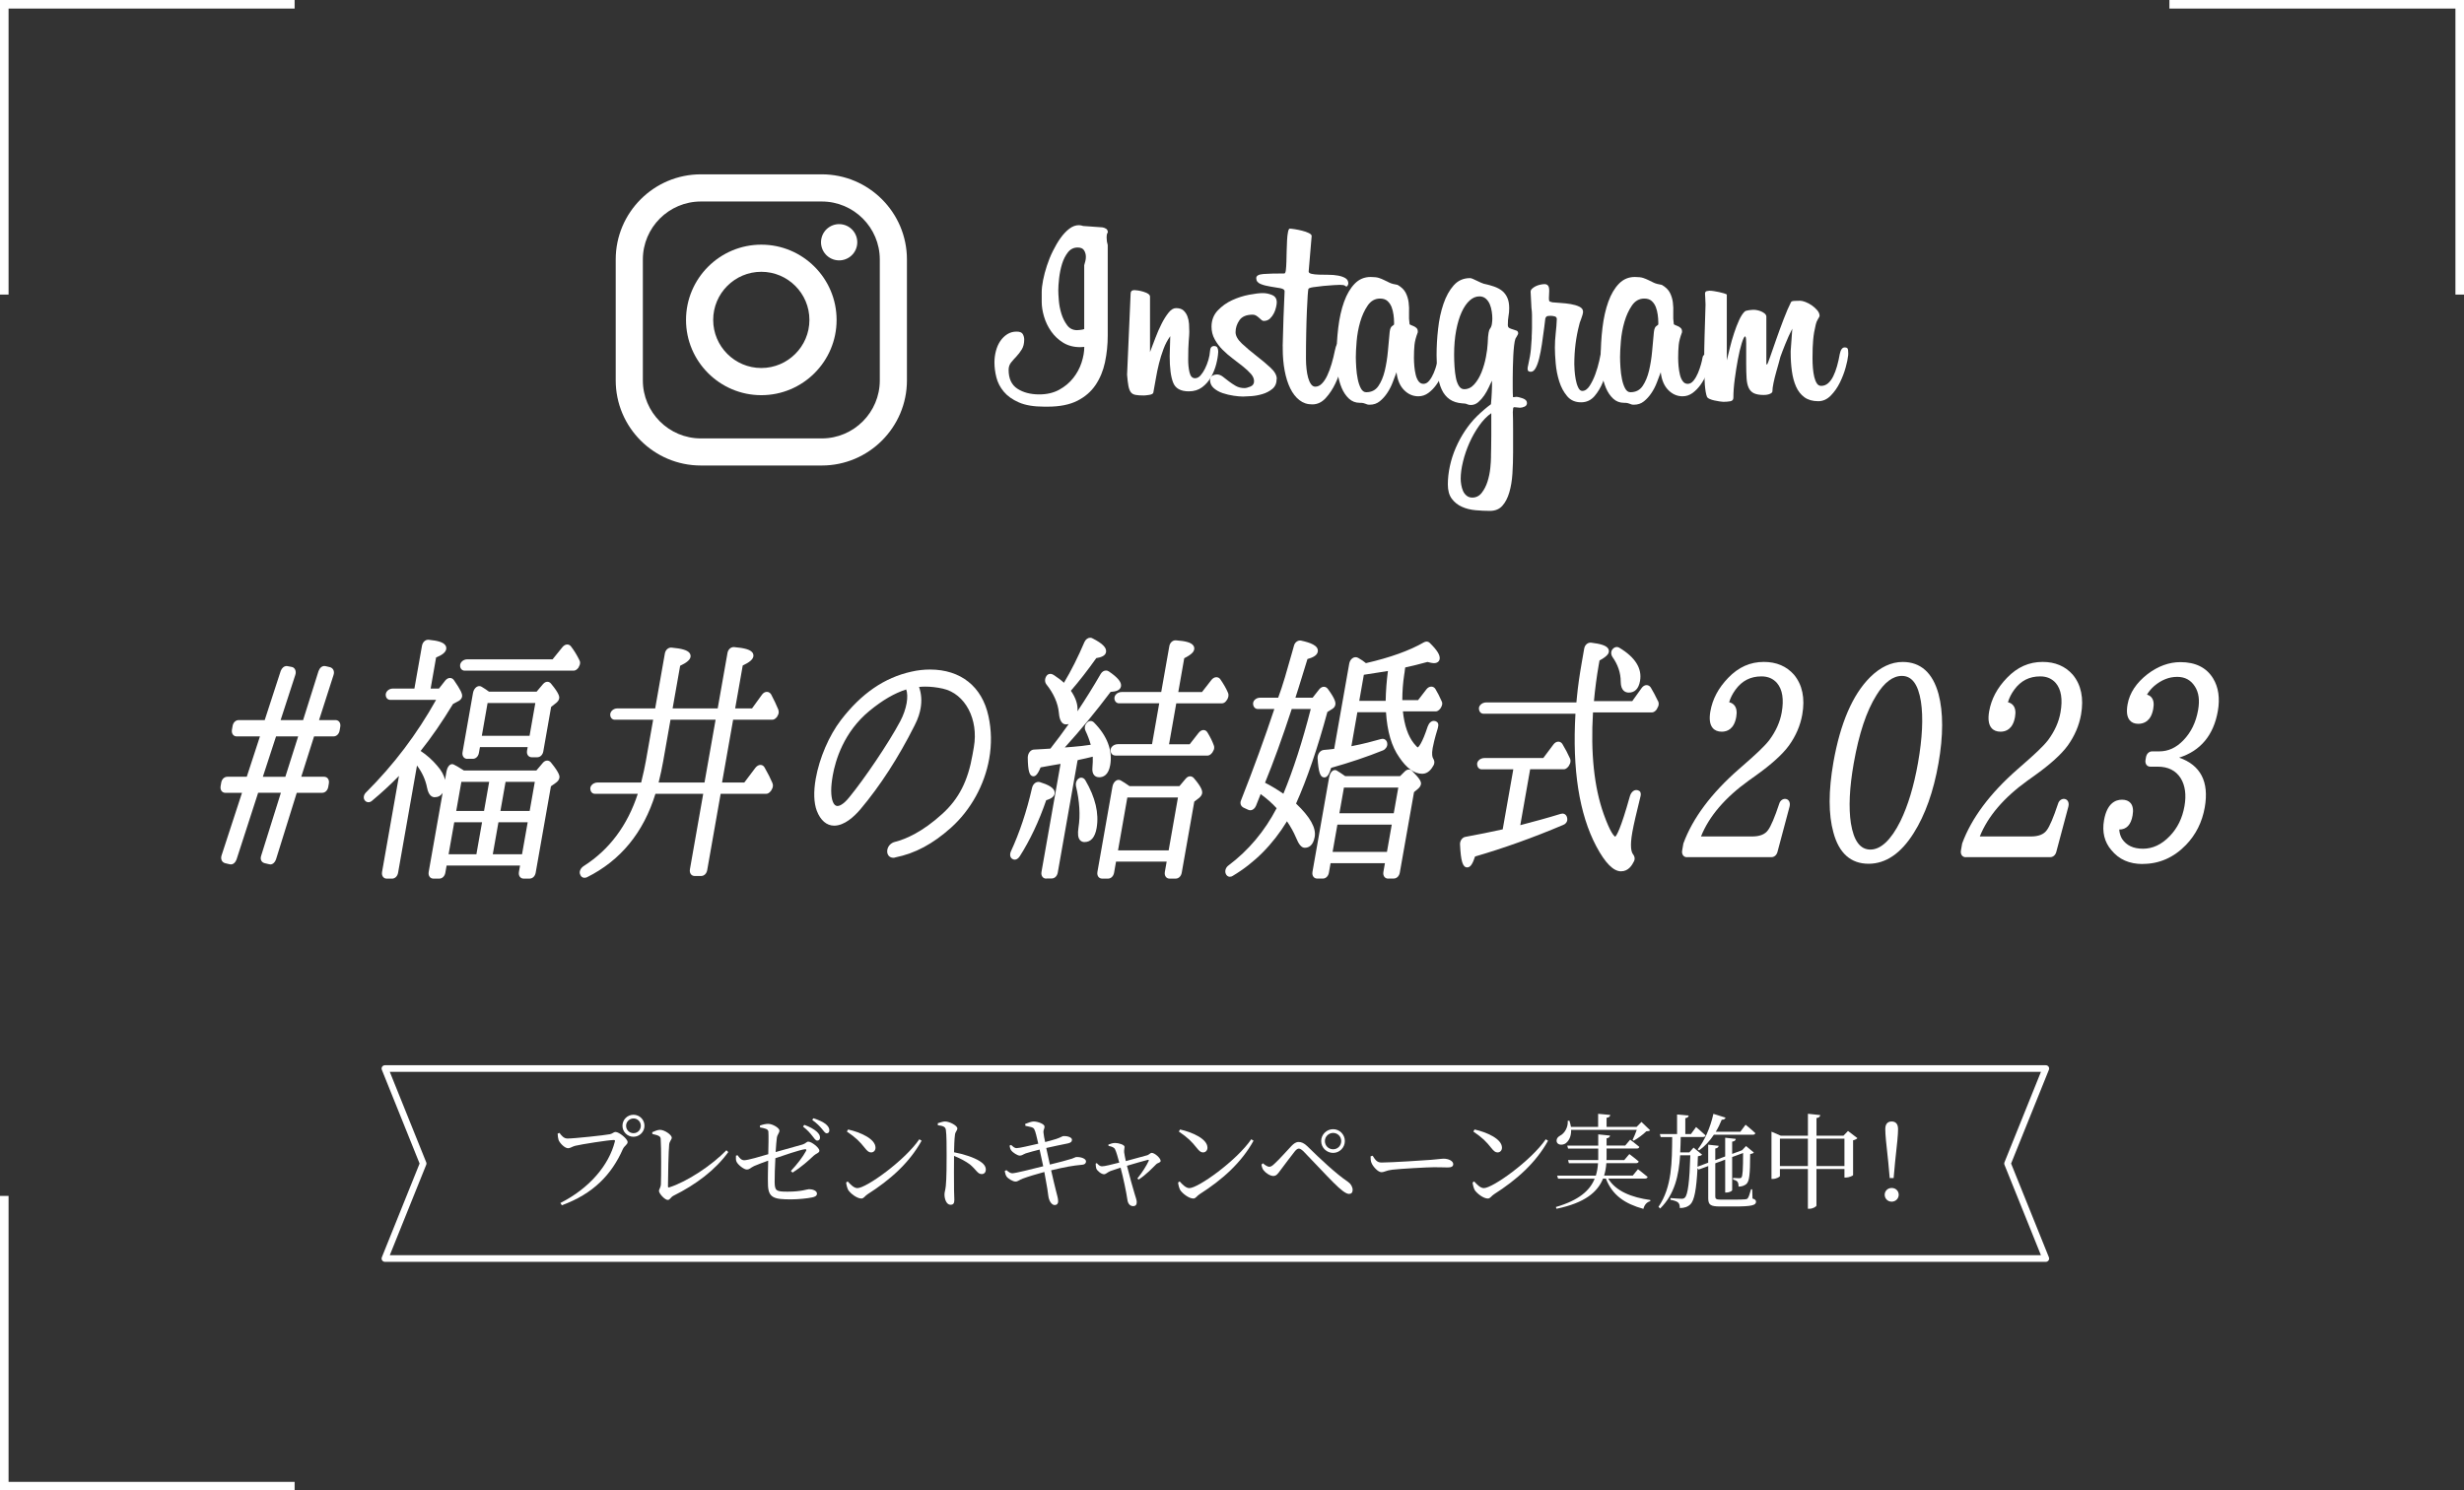 <?xml version="1.0" encoding="UTF-8"?>
<svg id="_レイヤー_2" data-name="レイヤー 2" xmlns="http://www.w3.org/2000/svg" viewBox="0 0 667.31 403.71">
  <rect x="0" y="0" width="667.31" height="403.71" fill="#333333" stroke="none"/>
  <defs>
    <style>
      .cls-1 {
        fill: #fff;
      }

      .cls-2 {
        fill: #ea5532;
      }

      .cls-3 {
        stroke-miterlimit: 10;
        stroke-width: 2.32px;
      }

      .cls-3, .cls-4 {
        fill: none;
        stroke: #fff;
      }

      .cls-4 {
        stroke-linecap: round;
        stroke-linejoin: round;
        stroke-width: 1.79px;
      }
    </style>
  </defs>
  <g id="_文字" data-name="文字">
    <g>
      <g>
        <path class="cls-2" d="m91.35,197.76c-.11.64-.52,1.06-1.02,1.06h-5.73l-3.88,12.23h7.07c.5,0,.76.42.65,1.06l-.16.92c-.11.64-.52,1.06-1.02,1.06h-7.35l-5.77,18.52c-.22.64-.68.99-1.15.85l-1.18-.28c-.48-.14-.68-.57-.46-1.2l5.6-17.88h-7.52l-5.99,18.52c-.22.64-.68.99-1.15.85l-1.18-.28c-.48-.14-.72-.64-.5-1.27l5.81-17.81h-5.4c-.5,0-.76-.42-.65-1.06l.16-.92c.11-.64.52-1.06,1.02-1.06h5.73l3.99-12.23h-7.18c-.5,0-.76-.42-.65-1.06l.17-.99c.11-.64.52-1.06,1.02-1.06h7.52l4.49-13.78c.21-.57.66-.92,1.1-.85l1.13.21c.49.07.71.71.49,1.34l-4.25,13.07h7.46l4.31-13.71c.22-.64.69-1.06,1.16-.92l1.18.28c.48.14.72.64.5,1.27l-4.2,13.07h5.35c.5,0,.76.42.65,1.06l-.17.99Zm-9.71,1.06h-7.35l-3.99,12.23h7.46l3.88-12.23Z"/>
        <path class="cls-2" d="m123.91,189.28l-1.72.92c-3.15,5.23-6.27,9.68-9.26,13.36,1.86,1.13,3.5,2.54,4.93,4.24,1.62,1.84,2.27,3.53,2.01,5.02-.3,1.7-.99,2.47-2.16,2.47-.67,0-1.16-.71-1.42-2.05-.5-2.54-1.68-5.02-3.76-7.42l-5.37,30.46c-.11.64-.52,1.06-1.02,1.06h-1.39c-.5,0-.76-.42-.65-1.06l4.96-28.13c-2.75,2.97-5.62,5.65-8.75,8.27-.4.35-.89.28-1.09-.14-.16-.35-.02-.85.45-1.27,7.71-7.7,14.18-16.33,19.52-26.08h-13.47c-.33,0-.57-.21-.61-.64-.07-.56.53-1.13,1.26-1.13h6.4l2.13-12.08c.12-.71.6-1.2,1.15-1.13,2.9.28,4.3.85,4.14,1.77-.11.64-1,1.27-2.67,1.91l-1.68,9.54h3.34l1.94-2.47c.42-.5.99-.57,1.29-.07,1.46,2.12,2.19,3.39,2.09,3.96-.05.28-.25.49-.57.71Zm26.27,22.19l-1.59,1.13-4.17,23.67c-.11.64-.52,1.06-1.02,1.06h-1.56c-.5,0-.76-.42-.65-1.06l.44-2.47h-21.21l-.44,2.47c-.11.64-.52,1.06-1.02,1.06h-1.56c-.5,0-.76-.42-.65-1.06l4.8-27.21c.16-.92.68-1.62,1.03-1.41.77.35,1.72.99,2.88,1.7h20.1l1.97-2.33c.35-.42.87-.49,1.18-.07,1.51,1.84,2.24,3.11,2.15,3.6-.06.35-.28.64-.66.92Zm-20.61,20.57l1.76-9.96h-8.85l-1.76,9.96h8.85Zm2.07-11.73l1.62-9.19h-8.85l-1.62,9.19h8.85Zm24.44-39.79c-.22.28-.48.5-.76.5h-29.45c-.33,0-.58-.21-.61-.64-.07-.57.53-1.13,1.26-1.13h23.44l2.92-3.6c.42-.49.94-.57,1.25-.14.81,1.06,1.55,2.26,2.2,3.6.17.28.15.71-.08,1.06l-.17.35Zm-5.89,9.4l-1.55,1.2-2.17,12.3c-.11.64-.52,1.06-1.02,1.06h-1.45c-.5,0-.76-.42-.65-1.06l.3-1.7h-14.25l-.37,2.12c-.11.64-.52,1.06-1.02,1.06h-1.45c-.5,0-.76-.42-.65-1.06l2.82-15.97c.17-.99.9-1.63,1.39-1.27.7.42,1.35.85,2.09,1.41h13.42l1.9-2.26c.42-.49.88-.57,1.19-.14,1.47,1.77,2.15,2.97,2.06,3.46-.05.28-.2.49-.59.85Zm-6.22,10.04l1.79-10.18h-14.25l-1.79,10.18h14.25Zm-2.04,32.09l1.76-9.96h-9.24l-1.76,9.96h9.24Zm2.07-11.73l1.62-9.19h-9.24l-1.62,9.19h9.24Z"/>
        <path class="cls-2" d="m208.21,213.88c-.22.28-.48.49-.75.49h-12.86l-3.74,21.2c-.11.64-.52,1.06-1.02,1.06h-1.73c-.5,0-.76-.42-.65-1.06l3.74-21.2h-14.2c-3.16,10.67-9.27,18.16-18.37,22.69-.36.14-.74.07-.88-.35-.25-.49.03-1.13.66-1.55,7.34-4.66,12.41-11.66,15.19-20.78h-12.53c-.28,0-.52-.21-.56-.64-.12-.57.53-1.13,1.31-1.13h12.31c.6-2.47,1.09-4.59,1.41-6.43l2.09-11.87h-11.14c-.33,0-.58-.21-.61-.64-.07-.57.53-1.13,1.26-1.13h10.8l2.72-15.41c.11-.64.59-1.13,1.13-1.06,3.18.28,4.69.85,4.53,1.77-.1.57-1,1.27-2.76,2.05l-2.23,12.65h13.53l2.74-15.55c.11-.64.59-1.13,1.13-1.06,3.24.28,4.75.85,4.59,1.77-.11.64-1.07,1.34-2.82,2.12l-2.24,12.72h5.68l2.87-3.96c.45-.64,1.07-.71,1.42-.14.67,1.27,1.32,2.62,1.91,4.03.1.35.1.71-.12.99l-.17.35c-.22.28-.48.49-.75.49h-11.14l-3.23,18.3h7.13l3.2-4.24c.5-.64,1.13-.71,1.42-.14.77,1.34,1.48,2.69,2.1,4.17.12.28.1.71-.13,1.06l-.24.42Zm-16.87-1.27l3.23-18.3h-13.53l-2.09,11.87c-.39,2.19-.87,4.31-1.41,6.43h13.81Z"/>
        <path class="cls-2" d="m257.14,223.7c-5.69,5.09-10.6,7.07-14.87,7.92-.12.07-.24.07-.35.07-.78,0-1.11-.64-.98-1.41.12-.71.69-1.41,1.62-1.63,3.32-.85,7.94-3.04,13.12-7.77,4.71-4.31,7.11-9.4,8.33-16.33l.36-2.05c1.4-7.92-2.55-15.19-8.88-16.61-1.61-.35-3.24-.57-4.91-.57-.84,0-1.74.07-2.6.21.56,1.27,1.2,3.32.69,6.22-.22,1.27-.72,2.83-1.56,4.45-5.4,10.74-10.75,18.02-14.62,22.61-2.17,2.54-4.52,4.17-6.58,4.17-1.67,0-3.14-1.13-4.1-3.6-.8-2.12-.83-5.09-.26-8.34.93-5.3,3.45-11.38,6.71-15.62,5.27-6.85,11.34-11.24,18.69-12.86,1.51-.35,3.22-.57,4.89-.57,6.4,0,13.24,2.9,15.23,12.16.83,3.82.83,7.63.19,11.24-1.31,7.42-5.24,13.92-10.13,18.3Zm-11.39-37.74c-3.17.92-6.67,2.76-10.7,6.08-6.45,5.3-9.22,12.51-10.17,17.88-.29,1.62-.44,3.11-.43,4.31.02,3.04.89,4.74,2.34,4.74,1,0,2.32-.85,3.83-2.76,3.76-4.59,10.42-14.28,13.76-20.57.92-1.77,1.51-3.53,1.79-5.09.34-1.91.19-3.6-.42-4.59Z"/>
        <path class="cls-2" d="m282.85,216.21c-1.97,5.8-4.38,10.95-7.23,15.41-.38.57-.79.71-1.09.5-.35-.21-.38-.71-.18-1.2,2.42-5.23,4.34-11.03,5.79-17.39.19-.78.77-1.2,1.3-1.06,2.48.78,3.68,1.55,3.53,2.4-.1.56-.79.99-2.13,1.34Zm14.86-6.29c-.95,0-1.34-.64-1.21-1.98.13-1.34.13-2.61.05-3.75-.69.14-2.27.57-4.64,1.06-.07.07-.18.07-.35.07-.18.07-.23.07-.29.07l-5.45,30.88c-.11.64-.52,1.06-1.02,1.06h-1.45c-.5,0-.76-.42-.65-1.06l5.33-30.25-.41.14c-.64.14-1.72.28-3.22.56-1.32.21-2.3.42-3.05.57-.61,1.55-1.13,2.33-1.47,2.33-.56,0-.85-1.48-.89-4.45.03-.78.48-1.48,1.1-1.48l2.53-.14c1.4-.07,2.14-.14,2.2-.14,5.02-6.36,9.62-13.22,13.87-20.57.31-.5.85-.71,1.24-.42,2.19,1.48,3.16,2.61,3.02,3.39-.11.64-.94.92-2.51.99-4.44,5.94-9.03,11.45-13.65,16.47l3.56-.28c1.86-.14,3.79-.35,5.86-.71-.32-1.34-.83-2.9-1.64-4.59-.2-.42-.16-.99.25-1.41.29-.35.69-.42,1.01-.07,3.5,3.53,4.84,7.28,4.19,10.95-.32,1.84-1.1,2.76-2.32,2.76Zm-1.17-32.23c-2.6,3.67-5.04,6.78-7.34,9.4,1.57,2.12,2.23,4.1,1.9,5.94-.3,1.7-1.12,2.54-2.4,2.54-.72,0-1.13-.85-1.28-2.54-.25-2.69-1.43-5.44-3.54-8.06-.31-.42-.26-1.06.11-1.55.22-.28.66-.28,1.06,0,1.4.92,2.47,1.77,3.21,2.61,2.26-3.67,4.24-7.63,6.05-11.87.27-.57.83-.92,1.28-.64,2.35,1.2,3.46,2.19,3.31,3.04-.1.56-.89.92-2.37,1.13Zm-2.82,49.75c-1,0-1.32-1.06-1-3.18.55-3.46.29-7.35-.7-11.52-.08-.49.06-.99.39-1.27.33-.28.71-.21.96.21,2.65,4.52,3.65,8.69,2.97,12.51-.39,2.19-1.24,3.25-2.63,3.25Zm30.59-11.8l-1.48,1.13-3.44,19.51c-.11.64-.52,1.06-1.02,1.06h-1.61c-.5,0-.76-.42-.65-1.06l.62-3.53h-15.03l-.62,3.53c-.11.64-.52,1.06-1.02,1.06h-1.56c-.5,0-.76-.42-.65-1.06l4.06-23.04c.16-.92.78-1.55,1.28-1.27.76.42,1.61.99,2.5,1.62h14.03l1.9-2.26c.42-.49.87-.49,1.19-.14,1.53,1.77,2.2,2.97,2.09,3.6-.05.28-.27.56-.59.85Zm7.31-26.29c-.23.35-.48.5-.76.5h-12.86l-2.18,12.37h6.68l2.59-3.32c.5-.64,1.07-.71,1.36-.14.69,1.13,1.23,2.19,1.64,3.32.12.28.1.71-.12.99l-.24.42c-.22.28-.48.49-.76.49h-25c-.28,0-.52-.21-.56-.64-.12-.57.53-1.13,1.31-1.13h9.8l2.18-12.37h-11.69c-.28,0-.46-.21-.57-.57-.11-.64.55-1.2,1.33-1.2h11.25l2.28-12.93c.11-.64.59-1.13,1.13-1.06,3.08.21,4.48.78,4.32,1.7-.1.57-1,1.27-2.64,2.05l-1.81,10.25h7.52l2.81-3.6c.42-.49.99-.57,1.31-.14.89,1.27,1.57,2.47,2.04,3.6.12.28.04.71-.13,1.06l-.23.35Zm-14.58,41.63l2.75-15.62h-15.03l-2.75,15.62h15.03Z"/>
        <path class="cls-2" d="m353.36,229c-.56,0-1.14-.78-1.8-2.4-.75-1.77-1.77-3.53-3.07-5.3-3.83,6.57-8.81,11.73-14.97,15.41-.38.28-.8.14-.95-.28-.19-.49.03-1.13.54-1.48,5.65-4.24,10.1-9.61,13.42-16.11-1.48-1.7-3.27-3.25-5.4-4.73-.19.42-.36.78-.49,1.2-.48,1.13-.81,2.05-1.1,2.76-.28.64-.77.92-1.24.71l-1.24-.57c-.41-.21-.61-.64-.34-1.2,3.12-7.92,6.3-16.47,9.3-25.58h-5.4c-.33,0-.56-.28-.6-.71-.07-.56.52-1.06,1.25-1.06h5.35l.21-.57c1.36-3.6,2.63-8.27,4.25-13.99.17-.64.68-.99,1.16-.92,2.84.64,4.16,1.34,4,2.26-.11.64-.98,1.13-2.67,1.55-1.54,4.95-2.63,8.62-3.46,11.1-.02.14-.12.35-.16.57h5.85l2.01-2.54c.42-.5.93-.57,1.29-.07,1.35,1.84,2.01,3.11,1.9,3.75-.05.28-.2.49-.51.71l-1.57.99c-2.73,10.11-5.62,18.59-8.71,25.37,3.87,3.6,5.59,6.5,5.19,8.76-.29,1.63-.98,2.4-2.04,2.4Zm-4.01-37.6c-2.66,8.13-5.16,15.05-7.59,20.92,2.41,1.2,4.41,2.47,6.09,3.67,2.87-6.78,5.54-14.98,7.96-24.59h-6.46Zm34.04,21.98l-1.04.85-3.89,22.05c-.11.64-.52,1.06-1.02,1.06h-1.5c-.5,0-.76-.42-.65-1.06l.55-3.11h-16.04l-.55,3.11c-.11.64-.52,1.06-1.02,1.06h-1.5c-.5,0-.76-.42-.65-1.06l4.51-25.58c.16-.92.68-1.63,1.08-1.41.61.35,1.45.92,2.44,1.62h15.31l1.49-1.48c.34-.35.74-.42,1.03-.14,1.56,1.55,2.33,2.54,2.25,3.04-.06.35-.35.71-.8,1.06Zm1.73-4.45c-1.84,0-3.77-1.34-5.67-4.17-2.09-2.97-3.25-7.14-3.53-12.51h-8.91l-1.88,10.67c3.22-.57,6.25-1.34,9-2.12.47-.14.87.14.88.71.04.42-.27.92-.76,1.13-4.74,1.91-9.52,3.46-14.32,4.81-.45,1.62-.88,2.47-1.33,2.47-.56,0-.95-1.55-1.14-4.59-.02-.85.48-1.48,1.11-1.55,1.07-.07,2.15-.21,3.29-.35l4.15-23.53c.16-.92.87-1.48,1.48-1.13.76.42,1.51.92,2.23,1.55,6.9-1.55,12.32-3.53,16.22-5.79.3-.14.53-.14.77.07,1.8,1.77,2.64,3.04,2.5,3.82-.06.35-.38.57-.94.57-.33,0-.92-.14-1.72-.35-3.04.85-5.25,1.34-6.63,1.62.03.14-.03.5-.11.92-.06.64-.13,1.06-.18,1.34-.39,2.54-.58,5.16-.54,7.77h5.23l2.45-3.18c.43-.57,1.06-.64,1.36-.14.56.92,1.14,2.05,1.65,3.25.17.28.1.71-.13,1.06l-.16.28c-.22.28-.48.49-.76.49h-9.58c.34,4.1,1.36,7.42,3.14,9.68.77.99,1.31,1.41,1.59,1.41.78,0,1.98-2.05,3.31-6.15.33-.92.96-1.34,1.5-.92.15.07.14.49,0,.99-.77,2.47-1.21,4.31-1.4,5.44-.27,1.55-.18,2.61.21,3.25.22.35.36.78.12,1.2-.74,1.34-1.52,1.98-2.52,1.98Zm-8.97,22.47l1.53-8.69h-16.04l-1.53,8.69h16.04Zm1.84-10.46l1.46-8.27h-16.04l-1.46,8.27h16.04Zm-2.09-30.46c.03-3.04.26-6.22.74-9.54-1.62.35-4.12.64-7.45,1.2l-.4.07-1.46,8.27h8.57Z"/>
        <path class="cls-2" d="m423.1,222.85c-8.18,3.46-16.27,6.36-24.13,8.62-.62,1.91-1.11,2.83-1.61,2.83-.72,0-1.12-1.84-1.3-5.58-.04-.71.4-1.34.97-1.41,3.45-.64,6.97-1.34,10.51-2.12l3.08-17.46h-9.35c-.28,0-.52-.21-.56-.64-.12-.57.53-1.13,1.31-1.13h16.26l2.91-3.89c.45-.64,1.07-.71,1.37-.21.73,1.2,1.44,2.54,2.04,3.89.12.28.1.71-.13,1.06l-.24.42c-.22.28-.48.5-.75.5h-9.63l-2.94,16.68c4.32-1.13,8.29-2.19,11.94-3.32.59-.21.96.21.95.92,0,.35-.29.71-.71.85Zm15.95,12.51c-1.78,0-3.86-2.12-6.16-6.43-4.68-8.83-6.49-20.99-5.52-36.25h-25.61c-.28,0-.52-.21-.56-.64-.12-.57.53-1.13,1.31-1.13h25l.19-2.05c.25-2.69.7-5.87,1.34-9.47l.64-3.6c.12-.71.65-1.13,1.19-1.06,2.94.35,4.35.92,4.2,1.77-.09.49-.94,1.2-2.46,1.98l-.26,1.48c-.61,3.46-1.07,7-1.37,10.6h11.41l2.73-3.82c.45-.64,1.07-.71,1.42-.14.65,1.06,1.27,2.26,1.84,3.46l.13.21c.12.28.1.71-.13,1.06l-.25.49c-.22.28-.48.49-.76.49h-16.54c-.75,11.52.25,20.99,2.9,28.41,1.57,4.38,2.85,6.57,3.8,6.57.89,0,2.4-3.82,4.52-11.45.29-.99.99-1.48,1.58-1.06.1.07.15.42.02.85-1.01,4.17-1.81,7.42-2.21,9.68-.6,3.39-.47,5.51.36,6.5.23.28.38.71.19,1.13-.79,1.62-1.7,2.4-2.93,2.4Zm2.08-48.41c-1,0-1.53-.78-1.54-2.33,0-2.47-.81-4.88-2.37-7.07-.26-.42-.28-.92,0-1.27.28-.35.7-.49,1-.28,4.13,2.47,5.87,5.23,5.32,8.34-.31,1.77-1.07,2.61-2.41,2.61Z"/>
        <path class="cls-2" d="m480.74,230.62c-.16.57-.55.92-1,.92h-22.88c-.5,0-.76-.42-.65-1.06l.32-1.84c2.46-6.71,7.35-13.29,14.79-19.79l1.05-.92c3.49-3.04,5.95-5.3,7.32-7.07,1.83-2.47,3-5.02,3.49-7.77.66-3.75.21-6.57-1.4-8.48-1.15-1.34-2.76-2.05-4.71-2.05-3.17,0-5.68,1.27-7.59,3.89-1.03,1.41-1.67,2.83-1.99,4.31,1.77.07,2.46,1.2,2.09,3.32-.41,2.33-1.5,3.46-3.28,3.46-2.17,0-3-1.62-2.45-4.73.57-3.25,2.07-6.08,4.66-8.76,2.66-2.76,5.68-4.1,9.19-4.1,3.29,0,5.81,1.13,7.67,3.25,2.11,2.54,2.85,5.94,2.09,10.25-.52,2.97-1.72,5.65-3.49,8.13-1.69,2.33-4.67,5.02-8.94,8.06l-1.78,1.27c-6.89,4.95-11.41,10.39-13.51,16.33h14.76c2.28,0,3.9-.64,4.86-1.98.8-1.06,1.84-3.46,3.13-7.35.14-.49.54-.85.93-.85.56,0,.79.56.61,1.27l-3.28,12.3Z"/>
        <path class="cls-2" d="m517.7,225.32c-3.33,5.3-7.25,7.99-11.65,7.99s-7.45-2.62-8.89-7.99c-1.37-4.88-1.32-11.17.02-18.73,1.84-10.46,5.07-18.02,9.73-22.69,2.63-2.61,5.43-3.96,8.38-3.96,4.62,0,7.59,2.76,9.08,8.2,1.27,4.81,1.3,10.95-.04,18.52-1.33,7.56-3.54,13.78-6.63,18.66Zm3.18-35.41c-.8-4.95-2.69-7.49-5.81-7.49-2.67,0-5.17,1.84-7.43,5.51-2.79,4.45-4.83,10.67-6.25,18.73-1.17,6.64-1.42,12.16-.78,16.4.83,5.09,2.76,7.7,5.94,7.7s6.04-2.69,8.71-8.06c2-4.1,3.67-9.47,4.82-15.97,1.22-6.93,1.44-12.58.79-16.82Z"/>
        <path class="cls-2" d="m556.24,230.62c-.16.57-.55.92-1,.92h-22.88c-.5,0-.76-.42-.65-1.06l.32-1.84c2.46-6.71,7.35-13.29,14.79-19.79l1.05-.92c3.49-3.04,5.95-5.3,7.32-7.07,1.83-2.47,3-5.02,3.49-7.77.66-3.75.21-6.57-1.4-8.48-1.15-1.34-2.76-2.05-4.71-2.05-3.17,0-5.68,1.27-7.59,3.89-1.03,1.41-1.67,2.83-1.98,4.31,1.77.07,2.46,1.2,2.09,3.32-.41,2.33-1.5,3.46-3.28,3.46-2.17,0-3-1.62-2.45-4.73.57-3.25,2.07-6.08,4.66-8.76,2.66-2.76,5.68-4.1,9.19-4.1,3.29,0,5.81,1.13,7.67,3.25,2.11,2.54,2.85,5.94,2.09,10.25-.52,2.97-1.72,5.65-3.49,8.13-1.69,2.33-4.67,5.02-8.94,8.06l-1.78,1.27c-6.89,4.95-11.41,10.39-13.51,16.33h14.76c2.28,0,3.9-.64,4.86-1.98.8-1.06,1.84-3.46,3.13-7.35.14-.49.54-.85.93-.85.56,0,.79.56.61,1.27l-3.28,12.3Z"/>
        <path class="cls-2" d="m591.53,228.43c-3.13,3.25-6.83,4.95-11.23,4.95-3.4,0-6.04-1.13-8.01-3.53-1.75-2.05-2.36-4.59-1.84-7.56.59-3.32,2-5.02,4.23-5.02,1.89,0,2.63,1.2,2.22,3.53-.39,2.19-1.35,3.25-2.97,3.25-.22,0-.45,0-.66-.07-.06,1.27.22,2.54.87,3.6,1.32,1.98,3.37,2.97,6.21,2.97s5.39-1.2,7.71-3.6c2.18-2.26,3.56-5.02,4.17-8.48.56-3.18.2-5.87-1.1-7.99-1.44-2.26-3.68-3.46-6.85-3.46h-1.95c-.5,0-.76-.42-.65-1.06l.12-.71c.11-.64.52-1.06,1.02-1.06h1.95c2.62,0,4.92-1.06,6.96-3.18,2.18-2.26,3.57-5.09,4.18-8.55.5-2.83.17-5.09-.96-6.85-1.22-1.91-3-2.9-5.34-2.9s-4.62.92-6.64,2.61c-1.12.99-1.99,2.12-2.55,3.39,1.78,0,2.43,1.06,2.06,3.18-.41,2.33-1.51,3.53-3.41,3.53-2,0-2.8-1.48-2.26-4.52.51-2.9,2.25-5.51,5.16-7.77,2.7-2.05,5.56-3.11,8.51-3.11,3.9,0,6.66,1.41,8.3,4.1,1.38,2.26,1.77,5.09,1.19,8.41-1.18,6.71-4.93,10.88-11.27,12.44l-.09.49c6.49,1.7,9.06,6.08,7.82,13.15-.69,3.89-2.32,7.14-4.91,9.82Z"/>
      </g>
      <g>
        <path class="cls-1" d="m73.18,234.13c-.13,0-.26-.02-.39-.06l-1.14-.27c-.42-.12-.72-.36-.89-.7-.14-.26-.25-.71-.02-1.35l5.33-17.01h-6.16l-5.85,18.07c-.29.83-.89,1.33-1.56,1.33-.13,0-.26-.02-.39-.06l-1.14-.27c-.42-.12-.73-.38-.91-.73-.2-.4-.22-.89-.05-1.39l5.53-16.94h-4.5c-.4,0-.76-.16-1-.45-.28-.34-.39-.83-.29-1.38l.16-.92c.17-.96.84-1.6,1.66-1.6h5.26l3.57-10.93h-6.29c-.4,0-.76-.16-1-.45-.28-.34-.39-.83-.29-1.38l.17-.99c.17-.96.84-1.6,1.66-1.6h7.04l4.34-13.33c.3-.8.92-1.31,1.6-1.31.07,0,.14,0,.21.02l1.15.22c.35.05.67.26.87.6.27.44.31,1.03.11,1.59l-3.97,12.21h6.09l4.17-13.25c.31-.87.92-1.4,1.6-1.4.12,0,.25.02.37.05l1.14.27c.42.12.73.38.91.73.2.4.22.89.05,1.39l-3.92,12.21h4.45c.4,0,.76.16,1,.45.28.34.39.83.29,1.38l-.17.99c-.17.96-.84,1.6-1.66,1.6h-5.26l-3.47,10.93h6.18c.4,0,.76.16,1,.45.28.34.39.83.29,1.38l-.16.92c-.17.96-.84,1.6-1.66,1.6h-6.87l-5.63,18.06c-.29.83-.89,1.34-1.56,1.34Zm4.1-23.73l3.47-10.93h-5.99l-3.57,10.93h6.09Z"/>
        <path class="cls-1" d="m141.83,237.99c-.4,0-.76-.16-1-.45-.28-.34-.39-.83-.29-1.38l.3-1.71h-19.89l-.34,1.94c-.17.96-.84,1.6-1.66,1.6h-1.56c-.4,0-.76-.16-1-.45-.28-.34-.39-.83-.29-1.38l3.78-21.41c-.49.79-1.22,1.19-2.16,1.19-.71,0-1.64-.45-2.06-2.57-.42-2.15-1.32-4.13-2.73-6.02l-5.12,29.05c-.17.96-.84,1.6-1.66,1.6h-1.39c-.4,0-.76-.16-1-.45-.28-.34-.39-.83-.29-1.38l4.58-26c-2.25,2.31-4.66,4.54-7.32,6.75-.27.24-.61.38-.95.38-.49,0-.92-.28-1.14-.74-.29-.65-.06-1.44.6-2.03,7.47-7.47,13.65-15.65,18.86-24.95h-12.37c-.69,0-1.2-.49-1.26-1.23-.05-.4.09-.83.4-1.18.37-.41.93-.66,1.5-.66h5.86l2.04-11.55c.17-.99.87-1.67,1.68-1.67.06,0,.12,0,.19.01,2.49.24,3.87.68,4.43,1.43.25.32.34.7.27,1.1-.15.84-1.02,1.57-2.74,2.27l-1.48,8.42h2.25l1.74-2.22c.37-.43.81-.66,1.25-.66s.86.24,1.11.65c1.75,2.54,2.3,3.66,2.17,4.41-.1.57-.53.92-.85,1.13l-1.62.87c-2.87,4.75-5.81,9.02-8.76,12.71,1.66,1.09,3.16,2.43,4.47,3.98,1.18,1.33,1.89,2.63,2.13,3.87l.4-2.29c.17-.96.72-1.99,1.54-1.99.16,0,.33.05.47.13.55.25,1.23.67,2.03,1.17l.69.43h19.61l1.78-2.1c.31-.37.73-.59,1.15-.59s.78.19,1.05.55c2.46,2.99,2.32,3.83,2.27,4.1-.12.67-.58,1.08-.92,1.33l-1.38.98-4.13,23.41c-.17.96-.84,1.6-1.66,1.6h-1.56Zm-.45-6.6l1.53-8.66h-7.92l-1.53,8.66h7.92Zm-12.36,0l1.53-8.66h-7.53l-1.53,8.66h7.53Zm14.43-11.73l1.39-7.89h-7.92l-1.39,7.89h7.92Zm-12.36,0l1.39-7.89h-7.53l-1.39,7.89h7.53Zm-4.53-14.11c-.4,0-.75-.16-1-.45-.28-.34-.39-.83-.29-1.38l2.82-15.97c.19-1.11.92-1.91,1.73-1.91.24,0,.48.08.68.22.72.43,1.32.83,1.93,1.29h12.9l1.71-2.03c.46-.54.91-.65,1.21-.65.39,0,.75.19,1.01.54,2.38,2.85,2.23,3.66,2.18,3.96-.09.5-.37.84-.8,1.22l-1.38,1.08-2.12,12.05c-.17.96-.84,1.6-1.66,1.6h-1.45c-.4,0-.76-.16-1-.45-.28-.34-.39-.83-.29-1.38l.17-.93h-12.93l-.28,1.58c-.17.96-.84,1.6-1.66,1.6h-1.45Zm16.86-6.25l1.56-8.88h-12.93l-1.56,8.88h12.93Zm-17.55-17.64c-.69,0-1.2-.49-1.26-1.23-.05-.4.1-.83.41-1.18.37-.41.93-.66,1.5-.66h23.13l2.72-3.36c.37-.43.81-.66,1.25-.66.41,0,.77.19,1.03.54.83,1.08,1.6,2.33,2.27,3.71.28.45.25,1.14-.11,1.7l-.16.34-.04.05c-.48.62-.95.75-1.27.75h-29.45Z"/>
        <path class="cls-1" d="m158.31,237.77c-.55,0-.99-.32-1.17-.86-.36-.71,0-1.69.92-2.31,6.95-4.42,11.87-11,14.67-19.59h-11.64c-.65,0-1.14-.51-1.2-1.23-.08-.32.03-.74.32-1.09.37-.46,1-.74,1.65-.74h11.79c.63-2.61,1.02-4.39,1.28-5.89l1.96-11.11h-10.36c-.69,0-1.2-.49-1.26-1.23-.05-.4.1-.83.41-1.18.37-.41.93-.66,1.5-.66h10.26l2.62-14.87c.16-.93.87-1.6,1.67-1.6.06,0,.12,0,.19.01,2.74.24,4.24.69,4.82,1.45.24.32.33.69.27,1.07-.14.8-1.04,1.56-2.81,2.39l-2.04,11.55h12.21l2.65-15.01c.16-.93.87-1.6,1.67-1.6.06,0,.12,0,.19.01,2.78.24,4.29.69,4.88,1.45.24.32.33.69.27,1.07-.15.84-1.04,1.6-2.88,2.46l-2.05,11.62h4.57l2.67-3.69c.35-.5.84-.79,1.34-.79.47,0,.89.25,1.16.69.79,1.51,1.43,2.85,1.95,4.12.23.77.05,1.27-.16,1.58l-.18.36-.04.05c-.48.62-.95.75-1.27.75h-10.59l-3,17h6.03l3-3.98c.4-.51.89-.78,1.37-.78s.9.27,1.14.74c.91,1.59,1.57,2.9,2.12,4.21.21.51.14,1.17-.18,1.67l-.22.39c-.52.69-1,.82-1.32.82h-12.32l-3.64,20.66c-.17.96-.84,1.6-1.66,1.6h-1.73c-.4,0-.76-.16-1-.45-.28-.34-.39-.83-.29-1.38l3.6-20.44h-12.94c-3.22,10.49-9.46,18.09-18.56,22.62-.24.1-.43.13-.61.13Zm32.49-25.82l3-17h-12.21l-2,11.34c-.31,1.76-.7,3.58-1.22,5.67h12.43Z"/>
        <path class="cls-1" d="m241.93,232.34c-.51,0-.96-.2-1.26-.55-.34-.41-.47-.98-.36-1.62.19-1.05,1.02-1.9,2.12-2.15,2.83-.72,7.38-2.64,12.82-7.62,4.45-4.07,6.88-8.84,8.13-15.96l.36-2.05c1.33-7.55-2.35-14.51-8.38-15.86-1.68-.37-3.25-.55-4.77-.55-.55,0-1.13.03-1.69.09.64,1.83.78,3.74.42,5.8-.18,1.04-.61,2.69-1.63,4.64-4.38,8.71-9.33,16.36-14.7,22.73-1.72,2.01-4.34,4.4-7.08,4.4-2.03,0-3.7-1.43-4.7-4.02-.81-2.16-.91-5.16-.29-8.69.99-5.6,3.61-11.7,6.83-15.9,5.54-7.21,11.78-11.49,19.07-13.1,1.62-.38,3.36-.58,5.03-.58,8.35,0,14.14,4.62,15.86,12.67.81,3.74.88,7.6.19,11.49-1.25,7.11-5.02,13.92-10.34,18.68-4.93,4.41-9.72,6.97-15.09,8.05-.23.1-.43.1-.56.1Zm3.49-45.59c-3.19,1.02-6.45,2.92-9.95,5.8-6.98,5.74-9.22,13.42-9.94,17.49-.28,1.6-.43,3.05-.42,4.19.02,2.52.66,4.09,1.69,4.09.4,0,1.53-.24,3.32-2.51,3.81-4.65,10.47-14.39,13.7-20.47.85-1.62,1.44-3.31,1.72-4.9.26-1.48.21-2.81-.12-3.7Z"/>
        <path class="cls-1" d="m316.76,237.99c-.4,0-.76-.16-1-.45-.28-.34-.39-.83-.29-1.38l.49-2.77h-13.71l-.53,3c-.17.96-.84,1.6-1.66,1.6h-1.56c-.4,0-.76-.16-1-.45-.28-.34-.39-.83-.29-1.38l4.06-23.04c.19-1.09.89-1.88,1.67-1.88.2,0,.39.05.57.15.67.37,1.43.87,2.39,1.54h13.52l1.71-2.03c.44-.52.88-.62,1.18-.62.36,0,.71.16.99.46,2.2,2.55,2.36,3.56,2.26,4.16-.07.42-.34.82-.81,1.23l-1.31,1-3.4,19.26c-.17.96-.84,1.6-1.66,1.6h-1.61Zm-.26-7.66l2.52-14.32h-13.71l-2.52,14.32h13.71Zm-33.15,7.66c-.4,0-.76-.16-1-.45-.28-.34-.39-.83-.29-1.38l5.16-29.25c-.23.04-.49.08-.77.13-.54.09-1.18.19-1.93.33-.97.16-1.74.31-2.38.43l-.32.06c-.87,2.12-1.47,2.41-1.94,2.41-1.08,0-1.49-1.38-1.54-5.1.04-1.21.81-2.14,1.75-2.14l2.49-.14c.93-.05,1.56-.09,1.9-.12,1.68-2.14,3.34-4.36,4.95-6.65-.27.06-.52.09-.73.09-1.65,0-1.86-2.36-1.93-3.14-.24-2.57-1.41-5.24-3.39-7.71-.5-.67-.46-1.61.09-2.35.23-.31.59-.48.98-.48.33,0,.67.12.97.33,1.15.75,2.03,1.43,2.72,2.08,1.98-3.3,3.8-6.93,5.57-11.07.33-.7.93-1.13,1.54-1.13.24,0,.48.07.69.2,2.68,1.37,3.81,2.52,3.6,3.7-.18,1.05-1.46,1.43-2.64,1.62-2.35,3.32-4.67,6.29-6.88,8.84,1.35,1.95,1.95,3.82,1.78,5.56,2.18-3.26,4.3-6.66,6.32-10.16.35-.56.87-.88,1.42-.88.28,0,.54.09.77.25,2.43,1.65,3.48,2.93,3.28,4.03-.2,1.14-1.49,1.42-2.81,1.51-3.96,5.27-8.12,10.33-12.4,15.05l1.92-.15c1.81-.14,3.48-.33,5.1-.58-.35-1.28-.83-2.55-1.42-3.79-.34-.72-.2-1.56.37-2.15.25-.31.62-.5,1.01-.5.35,0,.68.16.95.44,3.54,3.58,5.05,7.56,4.36,11.51-.48,2.72-1.88,3.29-2.96,3.29-.58,0-1.04-.18-1.37-.55-.42-.46-.58-1.16-.48-2.14.09-.96.12-1.93.09-2.88-.11.03-.23.05-.35.08-.82.2-1.97.48-3.43.78-.11.06-.23.08-.33.1l-5.37,30.43c-.17.96-.84,1.6-1.66,1.6h-1.45Zm-8.54-5.14c-.24,0-.47-.07-.66-.21-.57-.34-.74-1.13-.4-1.97,2.37-5.12,4.31-10.92,5.76-17.29.24-.96.93-1.59,1.73-1.59.13,0,.25.02.37.05,2.03.63,4.28,1.56,4,3.14-.17.98-1.24,1.46-2.27,1.76-1.97,5.72-4.38,10.84-7.18,15.22-.49.74-1.01.89-1.35.89Zm18.91-4.76c-.5,0-.93-.19-1.24-.54-.53-.62-.66-1.69-.4-3.39.53-3.32.3-7.12-.69-11.27-.13-.77.11-1.49.6-1.92.25-.21.54-.33.83-.33.44,0,.84.25,1.11.69,2.73,4.65,3.75,9.01,3.06,12.96-.44,2.51-1.54,3.79-3.27,3.79Zm8.26-23.46c-.65,0-1.14-.51-1.2-1.23-.08-.32.03-.74.32-1.09.37-.46,1-.74,1.65-.74h9.25l1.95-11.07h-10.92c-.27,0-.92-.1-1.19-1.03-.09-.51.03-.96.34-1.32.38-.45.98-.71,1.61-.71h10.7l2.19-12.4c.16-.93.87-1.6,1.67-1.6.06,0,.12,0,.19.01,2.58.18,4.01.59,4.6,1.35.25.32.35.71.28,1.11-.09.49-.47,1.27-2.7,2.38l-1.61,9.16h6.42l2.61-3.35c.38-.44.83-.67,1.29-.67.42,0,.8.2,1.05.54.92,1.32,1.63,2.57,2.12,3.74.18.44.13,1.04-.15,1.6l-.27.42c-.34.52-.78.79-1.3.79h-12.32l-1.95,11.07h5.59l2.4-3.07c.51-.64,1.01-.78,1.34-.78.47,0,.88.27,1.12.74.72,1.18,1.26,2.27,1.67,3.4.17.42.18,1.09-.21,1.61l-.19.35c-.52.69-1,.82-1.32.82h-25Z"/>
        <path class="cls-1" d="m375.95,237.99c-.4,0-.76-.16-1-.45-.28-.34-.39-.83-.29-1.38l.41-2.35h-14.72l-.45,2.57c-.17.96-.84,1.6-1.66,1.6h-1.5c-.4,0-.76-.16-1-.45-.28-.34-.39-.83-.29-1.38l4.51-25.58c.17-.99.73-1.99,1.57-1.99.16,0,.31.04.45.11.6.35,1.39.87,2.35,1.55h14.83l1.3-1.29c.31-.32.7-.51,1.08-.51.32,0,.63.13.86.36,1.93,1.92,2.56,2.86,2.43,3.61-.09.51-.43.98-1.04,1.46l-.84.69-3.85,21.81c-.17.96-.84,1.6-1.66,1.6h-1.5Zm-.33-7.24l1.3-7.39h-14.72l-1.3,7.39h14.72Zm1.84-10.46l1.23-6.97h-14.72l-1.23,6.97h14.72Zm-44.35,17.21c-.52,0-.97-.34-1.16-.87-.3-.76.03-1.71.78-2.23,5.38-4.04,9.76-9.25,13.01-15.48-1.22-1.35-2.65-2.61-4.34-3.84-.05.13-.1.26-.14.4-.31.73-.54,1.33-.74,1.85-.14.36-.26.68-.38.96-.33.74-.9,1.18-1.53,1.18-.2,0-.39-.04-.58-.13l-1.24-.57c-.8-.41-1.05-1.24-.66-2.07,3.43-8.71,6.38-16.8,8.99-24.66h-4.5c-.67,0-1.18-.54-1.25-1.3-.05-.39.09-.79.38-1.12.36-.4.92-.64,1.52-.64h4.89l.05-.14c1.18-3.14,2.33-7.19,3.65-11.89l.58-2.06c.22-.83.89-1.4,1.67-1.4.07,0,.15,0,.22.02,2.44.54,4.85,1.32,4.55,3.02-.19,1.09-1.53,1.63-2.79,1.98-.51,1.64-.97,3.13-1.38,4.48-.76,2.46-1.36,4.44-1.88,5.99h4.66l1.81-2.3c.36-.43.8-.66,1.23-.66s.82.22,1.1.61c1.96,2.68,2.12,3.65,2.01,4.24-.08.47-.33.83-.79,1.13l-1.37.86c-2.68,9.9-5.54,18.24-8.48,24.8,3.83,3.64,5.48,6.59,5.05,9.03-.43,2.43-1.69,2.94-2.68,2.94-.89,0-1.61-.84-2.41-2.81-.61-1.44-1.42-2.9-2.42-4.36-3.83,6.28-8.76,11.25-14.68,14.78-.19.14-.46.24-.74.24Zm9.49-25.49c1.71.88,3.35,1.87,4.97,2.99,2.68-6.48,5.17-14.19,7.41-22.95h-5.15c-2.57,7.84-4.94,14.38-7.23,19.96Zm16.02-1.44c-1.07,0-1.55-1.41-1.79-5.2-.02-1.18.7-2.13,1.69-2.24.93-.06,1.85-.17,2.81-.29l4.07-23.06c.18-1.03.91-1.77,1.74-1.77.25,0,.49.07.71.2.77.43,1.46.9,2.08,1.41,6.54-1.5,11.83-3.4,15.72-5.65.28-.13.49-.19.7-.19.3,0,.58.11.83.33,2.07,2.02,2.89,3.38,2.71,4.42-.05.26-.29,1.1-1.58,1.1-.37,0-.9-.12-1.72-.33-2.18.6-4.2,1.1-6.02,1.49-.02.14-.05.3-.08.5-.05.61-.13,1.05-.18,1.34-.36,2.3-.53,4.66-.53,7.01h4.27l2.26-2.93c.35-.46.83-.73,1.32-.73.46,0,.86.23,1.11.64.6.98,1.18,2.13,1.7,3.33.26.4.2,1.08-.18,1.67l-.14.25c-.52.69-1,.82-1.32.82h-8.86c.39,3.74,1.38,6.64,2.94,8.63.61.78.95,1.05,1.09,1.14.23-.16,1.18-1.07,2.68-5.67.35-.97.97-1.53,1.68-1.53.28,0,.55.09.8.27.31.19.57.64.26,1.72-.88,2.84-1.25,4.59-1.39,5.37-.29,1.67-.1,2.44.12,2.8.51.84.35,1.47.13,1.86-.54.98-1.46,2.31-3.08,2.31-2.14,0-4.22-1.5-6.21-4.46-2.08-2.94-3.26-6.95-3.6-12.22h-7.75l-1.62,9.21c3.17-.6,6.06-1.38,8.02-1.94.13-.04.27-.06.41-.06.73,0,1.28.58,1.29,1.38.06.67-.42,1.42-1.14,1.74-4.32,1.74-8.91,3.29-14.06,4.74-.47,1.57-.98,2.6-1.85,2.6Zm16.65-20.74c.05-2.68.26-5.39.61-8.08-.75.13-1.63.26-2.66.42-1.13.17-2.41.36-3.86.6l-1.24,7.06h7.16Z"/>
        <path class="cls-1" d="m439.04,236.01c-2.1,0-4.3-2.22-6.73-6.78-4.62-8.73-6.52-20.8-5.64-35.91h-24.92c-.65,0-1.14-.51-1.2-1.23-.08-.32.03-.74.32-1.09.37-.46,1-.74,1.65-.74h24.41l.14-1.46c.25-2.69.7-5.9,1.34-9.52l.63-3.6c.17-.95.87-1.61,1.71-1.61.07,0,.13,0,.2.01,2.57.31,3.97.77,4.51,1.5.23.31.31.66.25,1.02-.05.27-.19,1.05-2.52,2.3l-.21,1.17c-.56,3.2-1,6.51-1.3,9.84h10.37l2.54-3.54c.35-.5.84-.8,1.34-.8.47,0,.89.25,1.16.69.6.99,1.23,2.17,1.87,3.52l.12.19.02.05c.21.51.14,1.16-.19,1.66l-.25.49-.04.05c-.48.62-.95.75-1.27.75h-15.93c-.66,11.02.31,20.29,2.9,27.54,1.87,5.24,2.88,6.01,3.13,6.12.35-.3,1.45-1.96,3.96-10.95.3-1.03.99-1.69,1.76-1.69.29,0,.57.09.83.27.45.32.42,1.04.26,1.57l-.1.4c-.96,3.93-1.71,7.04-2.09,9.2-.69,3.9-.26,5.4.21,5.97.44.55.55,1.22.29,1.81-.59,1.21-1.58,2.79-3.52,2.79Zm-41.68-1.06c-1.22,0-1.73-1.62-1.95-6.2-.06-1.03.63-1.98,1.54-2.09,3.38-.62,6.76-1.3,10.02-2.02l2.87-16.26h-8.58c-.65,0-1.14-.51-1.2-1.23-.08-.32.03-.74.32-1.09.37-.46,1-.74,1.65-.74h15.93l2.72-3.63c.35-.5.85-.8,1.35-.8.45,0,.85.23,1.1.63.76,1.25,1.48,2.62,2.08,3.96.22.53.14,1.18-.18,1.68l-.22.39c-.52.69-1,.82-1.32.82h-9.09l-2.67,15.14c3.67-.96,7.49-1.99,10.94-3.06.15-.05.32-.08.48-.08.33,0,.65.13.88.37.29.3.44.74.43,1.27-.01.64-.47,1.22-1.15,1.45-8.09,3.43-16.12,6.3-23.83,8.54-.62,1.87-1.19,2.95-2.12,2.95Zm43.76-47.35c-.81,0-2.18-.39-2.19-2.98,0-2.36-.77-4.61-2.25-6.69-.44-.71-.42-1.51.02-2.06.32-.4.75-.62,1.19-.62.25,0,.49.08.69.22,4.29,2.57,6.18,5.6,5.58,8.98-.37,2.09-1.4,3.15-3.05,3.15Z"/>
        <path class="cls-1" d="m456.86,232.19c-.4,0-.76-.16-1-.45-.28-.34-.39-.83-.29-1.38l.33-1.89.02-.05c2.5-6.8,7.54-13.55,14.97-20.05l1.05-.92c3.47-3.02,5.88-5.24,7.23-6.98,1.8-2.44,2.9-4.89,3.36-7.49.63-3.55.2-6.22-1.26-7.95-1.04-1.21-2.45-1.82-4.21-1.82-2.98,0-5.29,1.18-7.06,3.62-.8,1.1-1.36,2.21-1.7,3.38.6.14,1.08.43,1.43.86.57.71.73,1.76.49,3.12-.58,3.31-2.46,4-3.92,4-1.07,0-1.9-.34-2.47-1.02-.77-.92-.98-2.43-.62-4.48.59-3.37,2.18-6.34,4.84-9.1,2.79-2.89,5.95-4.3,9.65-4.3,3.4,0,6.14,1.17,8.16,3.47,2.27,2.74,3.02,6.36,2.24,10.79-.52,2.96-1.73,5.78-3.61,8.39-1.73,2.38-4.78,5.14-9.09,8.21l-1.78,1.27c-6.43,4.62-10.78,9.71-12.95,15.15h13.82c2.09,0,3.51-.56,4.33-1.71.78-1.03,1.8-3.44,3.05-7.18.22-.75.85-1.29,1.55-1.29.41,0,.77.17,1.01.48.3.39.39.98.23,1.6l-3.28,12.3c-.23.85-.87,1.4-1.63,1.4h-22.88Z"/>
        <path class="cls-1" d="m506.05,233.96c-4.8,0-8.01-2.85-9.52-8.47-1.36-4.86-1.36-11.26,0-19.01,1.86-10.57,5.2-18.32,9.92-23.03,2.77-2.75,5.75-4.15,8.84-4.15,4.86,0,8.13,2.92,9.71,8.68,1.31,4.96,1.3,11.29-.02,18.8-1.34,7.61-3.6,13.97-6.72,18.89-3.45,5.5-7.56,8.29-12.2,8.29Zm9.03-50.88c-2.44,0-4.75,1.75-6.88,5.2-2.72,4.34-4.74,10.39-6.17,18.5-1.15,6.53-1.41,11.98-.77,16.19.78,4.81,2.52,7.15,5.29,7.15s5.56-2.52,8.13-7.7c2.05-4.2,3.65-9.51,4.76-15.79,1.18-6.7,1.45-12.29.79-16.61-.75-4.67-2.44-6.94-5.16-6.94Z"/>
        <path class="cls-1" d="m532.36,232.19c-.4,0-.76-.16-1-.45-.28-.34-.39-.83-.29-1.38l.33-1.89.02-.05c2.5-6.8,7.54-13.55,14.97-20.05l1.05-.92c3.47-3.02,5.88-5.24,7.23-6.98,1.8-2.44,2.9-4.89,3.36-7.49.63-3.55.2-6.22-1.26-7.95-1.04-1.21-2.45-1.82-4.21-1.82-2.98,0-5.29,1.18-7.06,3.62-.8,1.1-1.36,2.22-1.7,3.38.6.14,1.08.43,1.43.86.57.71.73,1.76.49,3.12-.58,3.31-2.46,4-3.92,4-1.07,0-1.9-.34-2.47-1.02-.77-.92-.98-2.43-.62-4.48.59-3.36,2.17-6.34,4.84-9.1,2.79-2.89,5.95-4.3,9.65-4.3,3.4,0,6.14,1.17,8.16,3.47,2.27,2.73,3.02,6.36,2.24,10.79-.52,2.96-1.73,5.78-3.6,8.39-1.73,2.38-4.78,5.14-9.09,8.21l-1.78,1.27c-6.43,4.62-10.78,9.71-12.95,15.15h13.82c2.09,0,3.51-.56,4.33-1.71.78-1.03,1.8-3.44,3.05-7.18.22-.75.85-1.29,1.55-1.29.41,0,.77.17,1.01.48.31.39.39.98.23,1.6l-3.28,12.3c-.23.85-.87,1.4-1.63,1.4h-22.88Z"/>
        <path class="cls-1" d="m580.31,234.03c-3.65,0-6.43-1.23-8.51-3.77-1.87-2.18-2.54-4.91-1.98-8.09.81-4.59,3.09-5.56,4.87-5.56,1.03,0,1.81.31,2.33.92.62.74.8,1.87.53,3.37-.44,2.51-1.66,3.79-3.61,3.79h0c.06.94.32,1.81.77,2.54,1.19,1.78,3.05,2.66,5.66,2.66s5.03-1.11,7.24-3.41c2.11-2.19,3.42-4.85,4-8.14.53-3.03.19-5.56-1.01-7.53-1.35-2.12-3.41-3.15-6.3-3.15h-1.95c-.4,0-.76-.16-1-.45-.28-.34-.39-.83-.29-1.38l.12-.71c.17-.96.84-1.6,1.66-1.6h1.95c2.44,0,4.56-.98,6.5-2.98,2.11-2.19,3.42-4.87,4.01-8.21.47-2.66.19-4.75-.87-6.39-1.12-1.75-2.69-2.6-4.79-2.6-2.21,0-4.24.81-6.22,2.46-.81.72-1.48,1.51-1.97,2.36.51.13.91.38,1.22.75.57.68.73,1.69.48,3.08-.59,3.36-2.53,4.07-4.05,4.07-1.01,0-1.79-.32-2.32-.96-.75-.89-.94-2.31-.58-4.33.54-3.05,2.35-5.8,5.4-8.17,2.84-2.16,5.84-3.25,8.91-3.25,4.08,0,7.06,1.48,8.85,4.41,1.46,2.39,1.89,5.37,1.28,8.86-1.15,6.52-4.67,10.76-10.48,12.6,5.83,2.03,8.16,6.56,6.94,13.48-.7,3.97-2.41,7.39-5.08,10.16-3.29,3.41-7.23,5.15-11.7,5.15Z"/>
      </g>
    </g>
    <g>
      <g>
        <path class="cls-1" d="m153.69,308.39c1.76,0,10.12-.89,11.49-1.17.84-.2.98-.61,1.53-.61.95,0,3.26,1.87,3.26,2.73,0,.7-.86.98-1.28,1.9-3.04,6.91-8.06,12.15-16.53,15.22l-.39-.61c7.89-4.01,13.13-10.23,14.75-16.64.11-.36-.06-.42-.31-.42-1.42,0-8.81,1.17-10.4,1.56-.75.17-1.37.67-1.95.67-.95,0-2.31-1.45-2.59-2.26-.14-.47-.2-.92-.25-1.7l.5-.2c.53.73,1.17,1.53,2.17,1.53Zm14.89-3.46c0-1.65,1.31-2.98,2.98-2.98s2.98,1.34,2.98,2.98-1.34,2.98-2.98,2.98-2.98-1.31-2.98-2.98Zm.98,0c0,1.12.89,2.01,2.01,2.01s1.98-.89,1.98-2.01-.89-1.98-1.98-1.98-2.01.89-2.01,1.98Z"/>
        <path class="cls-1" d="m176.66,306.67c.67-.31,1.48-.64,2.06-.64,1.28,0,3.21,1.39,3.21,2.12,0,.53-.61.95-.7,1.84-.17,1.51-.33,8.73-.33,11.32,0,.28.08.36.33.31,4.82-1.51,11.57-5.99,15.5-10.06l.5.5c-3.46,4.82-8.81,8.84-14.78,11.79-.92.47-.95,1.17-1.62,1.17-.78,0-2.37-1.73-2.37-2.45,0-.47.5-.89.53-1.84.08-1.92.11-10.12-.06-12.21-.03-.61-.28-.95-2.26-1.37l-.03-.47Z"/>
        <path class="cls-1" d="m205.79,304.88c.84-.31,1.64-.47,2.26-.47,1.17,0,3.04,1.12,3.04,1.81s-.56,1.03-.7,1.95c-.11.75-.22,2.2-.33,3.88,2.37-.67,5.71-1.59,7.28-2.04.84-.25,1.11-.78,1.56-.78.92,0,3.01,1.67,3.01,2.45,0,.61-.95.78-1.56,1.37-1.34,1.28-3.4,3.12-5.71,4.57l-.45-.45c1.73-1.84,3.26-3.85,4.1-5.41.19-.33.06-.53-.33-.47-1.51.22-5.52,1.59-7.97,2.43-.14,2.34-.2,4.85-.2,6.5.06,2.34.39,2.56,3.54,2.56,3.76,0,5.21-.67,5.77-.67.89,0,2.15.36,2.15,1.2,0,.61-.56.89-1.31,1.03-1.28.28-3.85.53-5.66.53-4.57,0-6.27-.33-6.3-4.13-.06-1.84.03-4.49.06-6.36-1.25.45-2.76,1-3.79,1.45-1.06.5-1.2.95-2.04.95-.73,0-2.34-1.25-2.73-2.09-.22-.45-.2-1.03-.17-1.65l.42-.14c.56.78,1.06,1.37,1.81,1.37,1,0,4.57-1.06,6.52-1.64.06-2.26.11-5.02.03-6.11-.06-.7-.89-.89-2.26-1.14l-.03-.5Zm12.02-.2c1.48.53,2.59,1.14,3.35,1.81.7.64.92,1.12.92,1.65,0,.5-.28.81-.75.81-.45,0-.78-.56-1.31-1.23-.56-.72-1.31-1.62-2.54-2.56l.33-.47Zm2.45-1.78c1.51.45,2.62,1,3.35,1.56.7.59,1,1.12,1,1.7,0,.53-.28.81-.72.81-.47,0-.78-.61-1.37-1.28-.56-.67-1.23-1.37-2.54-2.34l.28-.45Z"/>
        <path class="cls-1" d="m248.98,308.59l.61.39c-3.32,5.99-8.48,10.59-14.66,14.52-.64.39-.98,1.14-1.64,1.14-1.23,0-2.98-1.39-3.57-2.31-.28-.53-.53-1.48-.56-2.04l.42-.28c.78.86,1.7,1.81,2.62,1.81,2.4,0,12.8-7.44,16.78-13.24Zm-19.29-2.65c3.37.75,7.42,2.56,7.42,4.93,0,.75-.5,1.28-1.2,1.28-.59,0-1.03-.36-1.73-1.25-1.34-1.67-2.29-2.68-4.82-4.4l.33-.56Z"/>
        <path class="cls-1" d="m253.97,304.24c.75-.22,1.39-.47,1.98-.47,1.25,0,3.32,1.14,3.32,1.87,0,.64-.53.81-.64,1.73-.17,1.25-.22,3.15-.25,4.74,2.7.5,5.38,1.42,6.91,2.37.95.59,1.7,1.34,1.7,2.34,0,.64-.39,1.2-1.11,1.2-1.14,0-1.42-1.14-3.21-2.62-1.14-.84-2.51-1.59-4.29-2.31-.03,2.17-.03,6.5,0,9.31.03,1.28.08,2.15.08,2.59,0,.95-.28,1.34-1.03,1.34-1.09,0-1.64-1.51-1.64-2.79,0-.64.25-1.2.36-2.31.22-2.06.22-6.38.22-8.39,0-2.26,0-5.41-.2-6.77-.11-.89-.81-1.12-2.17-1.28l-.03-.53Z"/>
        <path class="cls-1" d="m277.63,304.44c.75-.33,1.81-.67,2.29-.67,1.2,0,2.93.7,2.96,1.34.06.59-.36.84-.28,1.67.08.81.22,1.51.45,2.56,1.12-.28,2.12-.56,3.01-.84,1.17-.39,1.7-.78,1.95-.78.86-.06,2.31.28,2.31,1,0,.53-.36.84-1.17,1-1.56.31-4.1.84-5.8,1.23.33,1.56.67,3.09.98,4.49,2.2-.53,4.93-1.25,5.97-1.59.72-.25.92-.42,1.17-.45,1.34-.06,2.65.47,2.65,1.17,0,.39-.2.84-1.03.92-2.68.25-4.54.59-8.42,1.51.56,2.45,1.03,4.46,1.31,5.52.33,1.37.59,2.04.59,2.9,0,.5-.25.98-.95.98-.72.03-1.39-.98-1.59-1.84-.14-.47-.28-2.15-.59-3.71-.17-.95-.39-2.15-.61-3.4-1.95.53-4.4,1.25-5.8,1.78-1,.36-1.34.81-1.98.81-.73.03-2.04-.78-2.45-1.37-.22-.33-.36-.78-.5-1.45l.45-.28c.73.61,1.14.86,1.62.86.81,0,5.46-1.17,8.36-1.9-.36-1.76-.73-3.43-.98-4.52-1.39.36-2.76.7-3.76,1.03-.78.31-1.03.61-1.62.61s-1.87-.81-2.31-1.42c-.28-.39-.33-.7-.45-1.28l.42-.19c.5.42.86.86,1.53.86s3.54-.67,5.83-1.2c-.39-1.67-.75-3.35-1.09-3.93-.31-.61-1.2-.61-2.4-.92l-.06-.53Z"/>
        <path class="cls-1" d="m300.16,310.04c.59-.22,1.14-.45,1.84-.45.92,0,2.56.47,2.56,1.06,0,.45-.17.86-.11,1.48.06.39.22,1.39.45,2.37,1.98-.53,4.99-1.34,5.83-1.59.47-.17.84-.64,1.17-.64.84,0,2.43,1.45,2.43,2.17,0,.5-.84.53-1.2.92-1,.98-2.68,2.79-4.77,4.15l-.33-.31c1.34-1.62,2.54-3.6,3.04-4.71.14-.31.03-.36-.28-.31-.95.22-3.57,1-5.58,1.59.7,2.84,1.67,6.3,2.12,7.75.2.64.53,1.59.53,2.09,0,.7-.31,1.09-.98,1.09-.89,0-1.45-.75-1.56-1.78-.28-1.98-1.14-6.05-1.84-8.64-1.11.36-2.31.75-2.76.92-.86.36-1.2.86-1.73.86-.72,0-1.78-.86-2.09-1.53-.11-.31-.14-.81-.17-1.34l.31-.14c.39.39.75.86,1.42.86.59.03,2.7-.5,4.66-1-.33-1.28-.81-2.98-1.14-3.6-.25-.53-.86-.75-1.76-.92l-.06-.36Z"/>
        <path class="cls-1" d="m338.88,308.59l.61.39c-3.32,5.99-8.48,10.59-14.66,14.52-.64.39-.98,1.14-1.64,1.14-1.23,0-2.98-1.39-3.57-2.31-.28-.53-.53-1.48-.56-2.04l.42-.28c.78.86,1.7,1.81,2.62,1.81,2.4,0,12.8-7.44,16.78-13.24Zm-19.29-2.65c3.37.75,7.42,2.56,7.42,4.93,0,.75-.5,1.28-1.2,1.28-.59,0-1.03-.36-1.73-1.25-1.34-1.67-2.29-2.68-4.82-4.4l.33-.56Z"/>
        <path class="cls-1" d="m341.64,315.45l.39-.36c.64.56,1.28.95,1.73.95.39,0,.81-.25,1.39-.81,1.31-1.17,3.71-3.9,4.6-4.82.61-.64,1.23-1.09,1.95-1.09s1.48.31,2.34,1.14c3.6,3.54,7.78,7.47,11.04,9.67.75.5,1.25,1.37,1.25,2.2,0,.67-.36,1.06-.98,1.06-.86,0-2.26-1.12-4.21-3.07-1.73-1.7-6.19-6.5-8.14-8.48-.56-.5-.89-.72-1.25-.72-.28,0-.59.17-1.03.67-.86,1.06-2.98,3.9-3.96,5.21-.64.86-1.06,1.53-1.9,1.53s-2.01-.73-2.62-1.51c-.36-.42-.5-.95-.61-1.59Zm16.17-6.38c0-1.76,1.45-3.21,3.23-3.21s3.18,1.45,3.18,3.21-1.42,3.21-3.18,3.21-3.23-1.42-3.23-3.21Zm1,0c0,1.25.98,2.23,2.23,2.23s2.2-.98,2.2-2.23-1-2.2-2.2-2.2-2.23.98-2.23,2.2Z"/>
        <path class="cls-1" d="m371.75,313.05c.64,1,1.12,1.84,2.37,1.84,2.62,0,12.02-.61,13.41-.73,1.87-.14,2.79-.31,3.48-.31,1.25,0,2.56.59,2.56,1.48,0,.56-.42.89-1.42.89s-1.98-.06-3.76-.06-9.23.42-11.32.67c-1.73.2-2.06.67-2.96.67s-2.29-1.51-2.7-2.56c-.22-.56-.22-1.14-.22-1.73l.56-.17Z"/>
        <path class="cls-1" d="m418.64,308.59l.61.39c-3.32,5.99-8.48,10.59-14.66,14.52-.64.39-.98,1.14-1.64,1.14-1.23,0-2.98-1.39-3.57-2.31-.28-.53-.53-1.48-.56-2.04l.42-.28c.78.86,1.7,1.81,2.62,1.81,2.4,0,12.8-7.44,16.78-13.24Zm-19.29-2.65c3.37.75,7.42,2.56,7.42,4.93,0,.75-.5,1.28-1.2,1.28-.59,0-1.03-.36-1.73-1.25-1.34-1.67-2.29-2.68-4.82-4.4l.33-.56Z"/>
        <path class="cls-1" d="m435.54,319.24c2.09,3.46,6.41,5.1,11.4,5.8v.31c-.95.25-1.59,1-1.87,2.09-4.99-1.37-8.42-3.68-10.15-8.2h-.78c-1.45,3.62-4.88,6.58-12.6,8.17l-.17-.47c6.27-1.84,9.23-4.49,10.51-7.69h-9.92l-.25-.81h10.48c.33-1.09.53-2.2.59-3.37h-7.89l-.22-.84h8.17v-3.12h-8.17l-.22-.81h8.39v-3.04l3.21.33c-.08.36-.28.64-.95.75v1.95h5.05l1.34-1.59s1.53,1.14,2.48,1.95c-.08.31-.31.45-.7.45h-8.17v2.45l-.03.67h4.82l1.37-1.62s1.56,1.14,2.54,2.01c-.08.31-.33.45-.73.45h-8.03c-.08,1.17-.28,2.29-.61,3.37h7.75l1.42-1.73s1.62,1.23,2.62,2.09c-.08.31-.36.45-.75.45h-9.92Zm-10.04-13.21c.06,1.9-.72,3.15-1.56,3.71-.84.5-1.98.42-2.31-.36-.25-.75.2-1.42.89-1.78,1.14-.56,2.2-2.2,2.06-4.01l.45-.03c.19.59.33,1.14.42,1.67h7.36v-3.54l3.29.31c-.06.39-.31.67-1,.78v2.45h8.14l1.31-1.34,2.34,2.26c-.19.22-.47.25-1.03.28-.84.84-2.29,1.92-3.4,2.54l-.33-.2c.36-.73.84-1.84,1.14-2.73h-17.76Z"/>
        <path class="cls-1" d="m474.65,324.65c.7.22.92.45.92.86,0,.92-1.03,1.31-6.22,1.28h-3.51c-2.54,0-3.21-.42-3.21-2.2v-8.75l-2.59.95-.31-.39c-.31,5.83-.86,8.7-1.9,9.78-.73.73-1.78,1.06-2.9,1.03,0-.64-.11-1.17-.45-1.48-.33-.33-1.23-.61-2.09-.75l.03-.47c.89.08,2.43.19,2.96.19.45,0,.67-.06.92-.31.81-.72,1.28-4.49,1.48-11.46h-2.76c-.36,5.38-1.42,10.48-5.41,14.41l-.45-.45c3.71-5.44,3.65-12.35,3.71-18.9h-3.12l-.22-.81h4.66v-5.3l3.15.28c-.06.36-.28.61-.92.72v4.29h1.53l1.39-1.9s1.62,1.37,2.56,2.26c-.06.31-.36.45-.75.45h-5.97c-.03,1.39-.06,2.79-.14,4.15h2.48l1.14-1.28,2.31,1.9c-.2.22-.56.36-1.14.45-.03,1-.06,1.92-.11,2.82l2.9-1.09v-4.88l2.84.31c-.06.36-.31.64-.92.73v3.15l2.68-1v-5.07l2.87.31c-.06.39-.28.67-.98.75v3.32l2.56-.95.14-.06,1.06-1.12,2.12,1.76c-.17.2-.45.33-1,.42-.03,5.55-.2,7.33-1.03,8.11-.56.45-1.25.7-2.12.7,0-.53-.06-1.03-.31-1.34-.22-.25-.64-.45-1.17-.56v-.45c.5.03,1.25.08,1.65.08.33,0,.5-.06.61-.2.33-.39.45-2.09.45-6.63l-2.96,1.09v8.98c0,.22-.81.64-1.53.64h-.36v-8.92l-2.68,1v9c0,.61.22.84,1.53.84h3.37c1.51,0,2.7-.03,3.15-.08.36-.03.56-.08.73-.28.25-.28.59-1.28.89-2.43h.33l.08,2.48Zm-14.86-13.33c1.78-2.26,3.4-5.8,4.24-9.62l3.29,1.03c-.11.36-.47.59-1.03.56-.47,1.17-1,2.26-1.62,3.26h6.66l1.42-1.9s1.67,1.34,2.65,2.29c-.08.28-.36.42-.73.42h-10.51c-1.17,1.76-2.51,3.18-4.01,4.24l-.36-.28Z"/>
        <path class="cls-1" d="m503.03,308.28c-.17.22-.61.47-1.17.59v9.42c-.03.2-1.17.67-1.95.67h-.39v-2.31h-7.58v9.87c0,.31-1,.89-1.87.89h-.45v-10.76h-7.58v1.9c0,.22-.98.78-1.92.78h-.36v-12.8l2.51,1.09h7.36v-5.94l3.35.36c-.08.39-.31.7-1.03.81v4.77h7.3l1.23-1.28,2.56,1.95Zm-13.41,7.56v-7.42h-7.58v7.42h7.58Zm9.9,0v-7.42h-7.58v7.42h7.58Z"/>
        <path class="cls-1" d="m510.42,323.62c0-1,.78-1.84,1.9-1.84s1.9.84,1.9,1.84-.81,1.87-1.9,1.87-1.9-.84-1.9-1.87Zm3.62-17.79c0,1.51-.25,3.96-.81,8.98l-.39,4.29h-1.06l-.39-4.29c-.56-5.05-.81-7.47-.81-8.98,0-1.42.67-2.06,1.73-2.06s1.73.64,1.73,2.06Z"/>
      </g>
      <polygon id="_パス_" data-name="&amp;lt;パス&amp;gt;" class="cls-4" points="554.06 289.43 218.62 289.43 104.24 289.43 114.6 315.16 104.24 340.89 218.62 340.89 554.06 340.89 543.69 315.16 554.06 289.43"/>
    </g>
    <polyline class="cls-3" points="1.16 323.93 1.16 402.55 79.79 402.55"/>
    <polyline class="cls-3" points="1.16 79.79 1.16 1.16 79.79 1.16"/>
    <polyline class="cls-3" points="666.15 79.79 666.15 1.16 587.53 1.16"/>
    <g>
      <g>
        <path class="cls-1" d="m222.56,126.09h-32.75c-12.71,0-23.06-10.34-23.06-23.06v-32.75c0-12.71,10.34-23.06,23.06-23.06h32.75c12.71,0,23.06,10.34,23.06,23.06v32.75c0,12.71-10.34,23.06-23.06,23.06Zm-32.75-71.51c-8.66,0-15.71,7.05-15.71,15.71v32.75c0,8.66,7.05,15.71,15.71,15.71h32.75c8.66,0,15.71-7.05,15.71-15.71v-32.75c0-8.66-7.05-15.71-15.71-15.71h-32.75Z"/>
        <circle class="cls-1" cx="227.26" cy="65.62" r="4.91" transform="translate(111.48 271.89) rotate(-76.8)"/>
        <path class="cls-1" d="m206.18,107.04c-11.24,0-20.39-9.14-20.39-20.38s9.14-20.39,20.39-20.39,20.39,9.14,20.39,20.39-9.14,20.38-20.39,20.38Zm0-33.42c-7.19,0-13.03,5.85-13.03,13.03s5.85,13.03,13.03,13.03,13.03-5.85,13.03-13.03-5.85-13.03-13.03-13.03Z"/>
      </g>
      <g>
        <path class="cls-1" d="m299.99,62.98s-.11.17-.18.37c-.07.2-.11.54-.11,1.03,0,.69.1,1.36.3,2v24.47c0,2.51-.25,4.93-.74,7.25-.49,2.32-1.34,4.37-2.55,6.17-1.21,1.8-2.86,3.23-4.95,4.29-2.1,1.06-4.77,1.59-8.02,1.59h-.96c-2.81,0-5.09-.38-6.84-1.15-1.75-.76-3.12-1.74-4.1-2.92-.99-1.18-1.65-2.48-2-3.88-.35-1.4-.52-2.75-.52-4.03,0-1.08.14-2.13.41-3.14.27-1.01.66-1.9,1.18-2.66.52-.76,1.15-1.38,1.89-1.85.74-.47,1.58-.7,2.51-.7.89,0,1.45.23,1.7.7.25.47.37.95.37,1.44,0,1.09-.22,1.98-.67,2.7-.44.71-.92,1.34-1.44,1.89-.52.54-1,1.08-1.44,1.63-.44.54-.67,1.21-.67,2,0,2.37.79,4.07,2.37,5.1,1.58,1.03,3.55,1.55,5.92,1.55,2.07,0,3.87-.42,5.4-1.26,1.53-.84,2.8-1.9,3.81-3.18,1.01-1.28,1.76-2.67,2.25-4.18.49-1.5.74-2.92.74-4.25l-1.11.07c-1.77,0-3.31-.41-4.62-1.22-1.31-.81-2.39-1.84-3.25-3.07-.86-1.23-1.5-2.56-1.92-3.99-.42-1.43-.63-2.76-.63-3.99v-2.59c0-.94.12-2.03.37-3.29.25-1.26.59-2.56,1.04-3.92.44-1.36.98-2.69,1.63-3.99.64-1.3,1.33-2.48,2.07-3.51.74-1.03,1.53-1.87,2.37-2.51.84-.64,1.7-.96,2.59-.96.34,0,.74.08,1.18.22l5.18.37c.34.05.68.17,1,.37.32.2.48.54.48,1.04Zm-6.36,8.87c.1-.39.2-.76.3-1.11.1-.34.15-.74.15-1.18,0-.64-.16-1.22-.48-1.74-.32-.52-.9-.78-1.74-.78-1.08,0-1.97.44-2.66,1.33-.69.89-1.22,1.95-1.59,3.18-.37,1.23-.63,2.51-.78,3.84-.15,1.33-.22,2.42-.22,3.25,0,.64.05,1.57.15,2.77.1,1.21.33,2.4.7,3.59.37,1.18.89,2.22,1.55,3.1.66.89,1.56,1.33,2.7,1.33.1,0,.38-.02.85-.07.47-.05.82-.12,1.07-.22v-17.3Z"/>
        <path class="cls-1" d="m316.92,91.07c-.74,1.04-1.34,2.18-1.81,3.44-.47,1.26-.88,2.56-1.22,3.92-.34,1.36-.63,2.71-.85,4.07-.22,1.36-.46,2.65-.7,3.88-.1.3-.48.49-1.15.59-.66.1-1.15.15-1.44.15-.89,0-1.62-.05-2.18-.15-.57-.1-1-.33-1.29-.7-.3-.37-.52-.94-.67-1.7-.15-.76-.27-1.79-.37-3.07l.96-21.96c0-.64.34-.96,1.04-.96.25,0,.59.04,1.03.11.44.07.91.18,1.4.33.49.15.91.33,1.26.55.34.22.52.48.52.78v15.01s.12-.25.22-.59c.34-.89.76-1.98,1.26-3.29.49-1.31,1.03-2.55,1.63-3.73.59-1.18,1.22-2.19,1.89-3.03.66-.84,1.34-1.26,2.03-1.26.89,0,1.56.21,2.03.63.47.42.82.95,1.07,1.59.24.64.39,1.33.44,2.07.05.74.07,1.45.07,2.14,0,.49-.05,1.31-.15,2.44-.1,1.13-.15,2.83-.15,5.1,0,1.28.12,2.44.37,3.47.25,1.03.74,1.55,1.48,1.55.54,0,1.04-.25,1.48-.74.44-.49.85-1.11,1.22-1.85.37-.74.68-1.53.92-2.36.25-.84.39-1.63.44-2.37.05-.94.42-1.4,1.11-1.4.44,0,.74.15.89.44.15.3.22.64.22,1.03v.15c-.05.99-.23,2.09-.55,3.33-.32,1.23-.79,2.39-1.4,3.47-.62,1.09-1.42,2-2.4,2.74-.99.74-2.19,1.11-3.62,1.11-2.22,0-3.64-.8-4.25-2.4-.62-1.6-.92-3.98-.92-7.13l.15-5.4Z"/>
        <path class="cls-1" d="m345.75,102.61c0,1.18-.39,2.1-1.18,2.74-.79.64-1.69,1.11-2.7,1.4-1.01.3-2.02.48-3.03.55-1.01.07-1.74.11-2.18.11-.69,0-1.54-.07-2.55-.22-1.01-.15-2-.38-2.96-.7-.96-.32-1.77-.78-2.44-1.37-.67-.59-1-1.33-1-2.22,0-.54.21-.93.63-1.15.42-.22.83-.33,1.22-.33.54,0,1.07.2,1.59.59.52.4,1.06.81,1.63,1.26.57.44,1.2.86,1.89,1.26.69.39,1.48.59,2.37.59.39,0,.92-.13,1.59-.41.67-.27,1-.75,1-1.44s-.28-1.36-.85-2c-.57-.64-1.28-1.31-2.14-2-.86-.69-1.79-1.41-2.77-2.14-.99-.74-1.91-1.54-2.77-2.4-.86-.86-1.58-1.81-2.14-2.85-.57-1.03-.85-2.17-.85-3.4,0-1.72.56-3.18,1.66-4.36,1.11-1.18,2.42-2.12,3.92-2.81,1.5-.69,3.04-1.18,4.62-1.48,1.58-.3,2.81-.44,3.7-.44.84,0,1.68.17,2.51.52.84.35,1.26,1.01,1.26,2,0,.3-.06.73-.19,1.29-.12.57-.32,1.12-.59,1.66-.27.54-.63,1.02-1.07,1.44-.44.42-1.01.63-1.7.63-.2,0-.39-.09-.59-.26-.2-.17-.42-.37-.66-.59-.25-.22-.51-.42-.78-.59-.27-.17-.58-.26-.92-.26-1.73,0-2.93.51-3.62,1.52-.69,1.01-1.04,2.08-1.04,3.22,0,.99.58,2.02,1.74,3.11,1.16,1.08,2.44,2.17,3.84,3.25,1.4,1.08,2.69,2.16,3.84,3.22,1.16,1.06,1.74,2.08,1.74,3.07Z"/>
        <path class="cls-1" d="m347.38,93.81c.05-2.51.12-5.08.22-7.69.1-2.61.2-5.03.3-7.25,0-.39-.39-.66-1.18-.81-.79-.15-1.68-.3-2.66-.44-.98-.15-1.87-.38-2.66-.7-.79-.32-1.18-.85-1.18-1.59,0-.64.64-1.01,1.92-1.11,1.28-.1,3.18-.15,5.69-.15.2,0,.33-.3.41-.89.07-.59.12-1.34.15-2.26.02-.91.05-1.89.07-2.92.02-1.03.06-2.01.11-2.92.05-.91.13-1.66.26-2.26.12-.59.28-.89.48-.89.25,0,.69.05,1.33.15.64.1,1.3.23,2,.41.69.17,1.29.38,1.81.63.52.25.78.52.78.81l-.81,9.61c0,.3.26.51.78.63.52.12,1.18.2,2,.22.81.02,1.68.04,2.59.04s1.77.07,2.59.22c.81.15,1.48.38,2,.7.52.32.78.8.78,1.44,0,.1-.05.26-.15.48-.1.22-.22.33-.37.33-.1,0-.23-.07-.41-.22-.17-.15-.63-.22-1.37-.22-.2,0-.74.03-1.63.07-.89.05-1.82.12-2.81.22-.99.1-1.89.21-2.7.33-.81.12-1.27.28-1.37.48-.05.1-.11.68-.19,1.74-.07,1.06-.15,2.45-.22,4.18-.07,1.73-.14,3.71-.18,5.95-.05,2.24-.07,4.6-.07,7.06,0,.94.05,1.85.15,2.74.1.89.24,1.69.44,2.4.2.72.46,1.29.78,1.74.32.44.7.67,1.15.67.64,0,1.23-.27,1.77-.81.54-.54,1.04-1.28,1.48-2.22.44-.94.84-2,1.18-3.18.35-1.18.64-2.39.89-3.62.15-.74.32-1.27.52-1.59.2-.32.49-.48.89-.48.34,0,.65.11.92.33.27.22.41.73.41,1.51,0,.49-.03.81-.07.96-.15.89-.43,2.11-.85,3.66-.42,1.55-.99,3.08-1.7,4.58-.71,1.5-1.59,2.82-2.63,3.96-1.04,1.13-2.24,1.7-3.62,1.7s-2.49-.38-3.48-1.15c-.99-.76-1.81-1.82-2.48-3.18-.67-1.36-1.17-2.96-1.52-4.81-.35-1.85-.52-3.83-.52-5.95v-.67Z"/>
        <path class="cls-1" d="m391.22,99.13c-.1.69-.34,1.5-.74,2.44-.39.94-.9,1.84-1.52,2.7-.62.86-1.33,1.59-2.14,2.18-.81.59-1.71.89-2.7.89-1.48,0-2.77-.57-3.88-1.7-1.11-1.13-1.79-2.73-2.03-4.81-.3.79-.64,1.7-1.04,2.74-.39,1.04-.89,2-1.48,2.88-.59.89-1.27,1.64-2.03,2.25-.77.62-1.66.92-2.7.92-.3,0-.52-.02-.67-.07-.15-.05-.31-.11-.48-.18-.17-.07-.37-.14-.59-.19-.22-.05-.53-.07-.92-.07-1.18,0-2.18-.38-2.99-1.15-.81-.76-1.47-1.74-1.96-2.92-.49-1.18-.85-2.48-1.07-3.88-.22-1.41-.33-2.72-.33-3.96,0-2.96.16-5.77.48-8.43.32-2.66.85-5.01,1.59-7.06.74-2.05,1.7-3.67,2.88-4.88,1.18-1.21,2.61-1.81,4.29-1.81.98,0,1.74.09,2.25.26.52.17,1,.37,1.44.59.44.22.92.46,1.44.7.52.25,1.24.44,2.18.59,1.03.59,1.76,1.3,2.18,2.11.42.81.69,1.69.81,2.62.12.94.16,1.91.11,2.92-.05,1.01,0,2.01.15,2.99,0,.05.11.12.33.22.22.1.48.21.78.33.3.12.56.3.78.52.22.22.33.51.33.85v.29c-.49,1.28-.79,2.42-.89,3.4-.1.99-.15,2.17-.15,3.55,0,.69.04,1.44.11,2.25.07.81.2,1.58.37,2.29.17.71.43,1.31.77,1.77.35.47.79.7,1.33.7.59,0,1.12-.3,1.59-.89.47-.59.86-1.27,1.18-2.03.32-.76.59-1.54.81-2.33.22-.79.36-1.38.41-1.77.1-.59.34-.89.74-.89.25,0,.48.14.7.41.22.27.33.75.33,1.44v.55c0,.17-.03.38-.07.63Zm-13.68-11.98c0-.54-.05-1.18-.15-1.92-.1-.74-.27-1.43-.52-2.07-.25-.64-.62-1.18-1.11-1.63-.49-.44-1.16-.66-2-.66-1.38,0-2.5.63-3.36,1.89-.86,1.26-1.54,2.74-2.03,4.44-.49,1.7-.81,3.45-.96,5.25-.15,1.8-.22,3.22-.22,4.25,0,.79.04,1.74.11,2.85.07,1.11.21,2.16.41,3.14.2.99.48,1.82.85,2.51.37.69.85,1.04,1.44,1.04,1.43,0,2.52-.55,3.29-1.66.76-1.11,1.34-2.49,1.74-4.14.39-1.65.68-3.42.85-5.32.17-1.9.33-3.63.48-5.21.1-.84.32-1.37.67-1.59.35-.22.52-.38.52-.48v-.66Z"/>
        <path class="cls-1" d="m413.55,109.11c0,.49-.22.84-.66,1.03-.44.2-.86.3-1.26.3l-1.48-.15c-.25,0-.37.15-.37.44l-.07.89c.05,1.33.07,3.01.07,5.03v5.84c0,1.97-.06,3.91-.18,5.8-.12,1.9-.41,3.6-.85,5.1-.44,1.5-1.07,2.71-1.89,3.62-.81.91-1.93,1.37-3.36,1.37-1.23,0-2.53-.06-3.88-.18-1.36-.12-2.59-.43-3.7-.93-1.11-.49-2.02-1.22-2.74-2.18-.72-.96-1.07-2.25-1.07-3.88s.19-3.29.56-4.99c.37-1.7.9-3.35,1.6-4.95.7-1.6,1.52-3.13,2.49-4.58.97-1.45,2.02-2.75,3.16-3.88.6-.59,1.25-1.2,1.97-1.81.72-.62,1.35-1.12,1.9-1.51v-.08c.1-1.03.17-2.07.22-3.11.05-1.03.07-2.09.07-3.18-.25.44-.54,1.05-.89,1.81-.35.77-.76,1.49-1.23,2.18-.47.69-1,1.29-1.6,1.81-.6.52-1.26.78-2.01.78-.4,0-.74-.07-1.04-.22-.3-.15-.72-.22-1.26-.22-1.39-.1-2.54-.47-3.46-1.11-.92-.64-1.63-1.53-2.15-2.66-.52-1.13-.88-2.48-1.08-4.03-.2-1.55-.3-3.29-.3-5.21,0-2.32.13-4.71.41-7.17.27-2.46.75-4.72,1.45-6.76.69-2.05,1.62-3.72,2.78-5.03,1.16-1.31,2.63-1.96,4.42-1.96.2,0,.46.07.78.22.32.15.67.31,1.04.48.37.17.74.34,1.11.52.37.17.65.28.85.33.99.2,1.91.44,2.75.74.84.3,1.56.68,2.15,1.15.59.47,1.06,1.08,1.41,1.85.35.76.52,1.71.52,2.85,0,.79-.06,1.5-.19,2.14-.12.64-.18,1.45-.18,2.44,0,.39.14.67.42.81.28.15.6.27.96.37.36.1.69.21.98.33.3.12.44.38.44.78,0,.1-.11.33-.33.7-.22.37-.36.6-.41.7-.15.4-.27,1.02-.37,1.89-.1.86-.17,1.8-.22,2.81-.05,1.01-.09,2.05-.11,3.1-.03,1.06-.04,2.01-.04,2.85v2.55c0,1.06.02,1.94.07,2.63h.3c.1,0,.2-.01.3-.04.1-.03.17-.04.22-.04.44,0,1.05.14,1.81.41.76.27,1.15.68,1.15,1.22Zm-9.39-22.84c0-.54-.05-1.16-.15-1.85-.1-.69-.27-1.34-.52-1.96-.25-.62-.61-1.13-1.08-1.55-.47-.42-1.05-.63-1.75-.63-.94,0-1.82.37-2.64,1.11-.82.74-1.54,1.79-2.16,3.14-.62,1.36-1.12,3.01-1.49,4.95-.37,1.95-.56,4.15-.56,6.62,0,1.04.04,2.11.11,3.22.07,1.11.2,2.11.37,2.99.17.89.44,1.63.81,2.22.37.59.85.89,1.44.89,1.03,0,1.95-.44,2.74-1.33.79-.89,1.44-1.98,1.96-3.29.52-1.31.91-2.66,1.18-4.07.27-1.4.43-2.62.48-3.66.05-1.43.13-2.4.24-2.92.1-.52.21-.85.31-1,.32-.39.51-.86.59-1.4.08-.54.12-1.04.12-1.48Zm-.3,25.66c-1.14.79-2.23,1.9-3.24,3.33-1.02,1.43-1.9,2.98-2.65,4.66-.75,1.68-1.33,3.38-1.75,5.1-.42,1.72-.63,3.28-.63,4.66,0,.49.05,1.04.15,1.63.1.59.26,1.15.48,1.66.23.52.55.95.97,1.29.42.34.93.52,1.53.52,1.04,0,1.9-.43,2.57-1.29.67-.86,1.19-1.88,1.57-3.07.37-1.18.62-2.39.75-3.62.12-1.23.19-2.22.19-2.96v-.67c0-.3.01-.86.04-1.7.03-.84.04-2.01.04-3.51v-6.02Z"/>
        <path class="cls-1" d="m435.65,96.77c0,.35-.11,1.17-.33,2.48-.22,1.31-.62,2.69-1.18,4.14-.57,1.45-1.33,2.75-2.29,3.88-.96,1.13-2.18,1.7-3.66,1.7-1.58,0-2.84-.55-3.77-1.66-.94-1.11-1.65-2.44-2.14-3.99-.49-1.55-.81-3.18-.96-4.88-.15-1.7-.22-3.12-.22-4.25,0-1.28.07-2.57.22-3.88.15-1.31.25-2.6.3-3.88,0-.39-.2-.64-.59-.74-.4-.1-.77-.15-1.11-.15-.59,0-.96.07-1.11.22-.15.15-.25.32-.3.52l-.29,2.37c-.2,1.58-.41,3.09-.63,4.55-.22,1.45-.47,2.73-.74,3.84-.27,1.11-.59,2-.96,2.66-.37.66-.8,1-1.29,1h-.07c-.2,0-.38-.05-.56-.15-.17-.1-.26-.34-.26-.74,0-.2.05-.49.15-.89.39-1.72.64-3.15.74-4.29.1-1.13.17-2.14.22-3.03v-.52c0-.25.01-.54.04-.89.02-.34.04-.76.04-1.26v-3.62c0-.59-.05-1.23-.15-1.92l-.22-4.36c0-.3.12-.57.37-.81.25-.25.57-.47.96-.67.39-.2.81-.34,1.26-.44.44-.1.84-.15,1.18-.15.84,0,1.26.54,1.26,1.63v.37l-.07,1.63v.44c0,.35.07.55.22.63.15.08.44.16.89.26h.22c.39.05,1.03.1,1.92.15.89.05,1.77.15,2.66.3.89.15,1.66.38,2.33.7.66.32,1,.78,1,1.37,0,.2-.05.48-.15.85-.1.37-.22.74-.37,1.11-.15.37-.27.7-.37,1-.1.3-.15.49-.15.59-.89,3.4-1.33,6.95-1.33,10.65,0,.29.02.84.07,1.63.05.79.15,1.6.3,2.44.15.84.37,1.58.67,2.22.3.64.67.96,1.11.96.74,0,1.41-.46,2-1.37.59-.91,1.11-1.97,1.55-3.18.44-1.21.8-2.43,1.07-3.66.27-1.23.46-2.14.56-2.74.1-.54.26-.87.48-1,.22-.12.43-.18.63-.18.69,0,1.03.44,1.03,1.33,0,.1-.01.36-.04.78-.03.42-.06.73-.11.92Z"/>
        <path class="cls-1" d="m462.78,99.13c-.1.69-.35,1.5-.74,2.44-.39.94-.9,1.84-1.52,2.7-.62.86-1.33,1.59-2.14,2.18-.81.59-1.71.89-2.7.89-1.48,0-2.77-.57-3.88-1.7-1.11-1.13-1.79-2.73-2.03-4.81-.3.79-.64,1.7-1.04,2.74-.39,1.04-.89,2-1.48,2.88-.59.89-1.27,1.64-2.03,2.25-.76.62-1.66.92-2.7.92-.3,0-.52-.02-.67-.07-.15-.05-.31-.11-.48-.18-.17-.07-.37-.14-.59-.19-.22-.05-.53-.07-.92-.07-1.18,0-2.18-.38-2.99-1.15-.81-.76-1.47-1.74-1.96-2.92-.49-1.18-.85-2.48-1.07-3.88-.22-1.41-.33-2.72-.33-3.96,0-2.96.16-5.77.48-8.43.32-2.66.85-5.01,1.59-7.06.74-2.05,1.7-3.67,2.88-4.88,1.18-1.21,2.61-1.81,4.29-1.81.99,0,1.74.09,2.25.26.52.17,1,.37,1.44.59.44.22.92.46,1.44.7.52.25,1.25.44,2.18.59,1.03.59,1.76,1.3,2.18,2.11.42.81.69,1.69.81,2.62.12.94.16,1.91.11,2.92-.05,1.01,0,2.01.15,2.99,0,.05.11.12.33.22.22.1.48.21.78.33.3.12.56.3.78.52.22.22.33.51.33.85v.29c-.49,1.28-.79,2.42-.89,3.4-.1.99-.15,2.17-.15,3.55,0,.69.04,1.44.11,2.25.07.81.2,1.58.37,2.29.17.71.43,1.31.78,1.77.34.47.79.7,1.33.7.59,0,1.12-.3,1.59-.89.47-.59.86-1.27,1.18-2.03.32-.76.59-1.54.81-2.33.22-.79.36-1.38.41-1.77.1-.59.34-.89.74-.89.25,0,.48.14.7.41.22.27.33.75.33,1.44v.55c0,.17-.03.38-.07.63Zm-13.68-11.98c0-.54-.05-1.18-.15-1.92-.1-.74-.27-1.43-.52-2.07-.25-.64-.62-1.18-1.11-1.63-.49-.44-1.16-.66-2-.66-1.38,0-2.5.63-3.36,1.89-.86,1.26-1.54,2.74-2.03,4.44-.49,1.7-.81,3.45-.96,5.25-.15,1.8-.22,3.22-.22,4.25,0,.79.04,1.74.11,2.85.07,1.11.21,2.16.41,3.14.2.99.48,1.82.85,2.51.37.69.85,1.04,1.44,1.04,1.43,0,2.52-.55,3.29-1.66.76-1.11,1.34-2.49,1.74-4.14.39-1.65.68-3.42.85-5.32.17-1.9.33-3.63.48-5.21.1-.84.32-1.37.67-1.59.34-.22.52-.38.52-.48v-.66Z"/>
        <path class="cls-1" d="m485.41,89.01c-.69,1.33-1.33,2.73-1.92,4.21-.59,1.48-1.04,2.64-1.33,3.48-.05.25-.18.76-.41,1.55s-.47,1.66-.74,2.62c-.27.96-.5,1.91-.7,2.85-.2.94-.3,1.7-.3,2.29,0,.25-.22.47-.67.67-.44.2-1.01.3-1.7.3-1.09,0-1.95-.15-2.59-.44-.64-.29-1.12-.78-1.44-1.44-.32-.67-.52-1.54-.59-2.62-.07-1.08-.11-2.39-.11-3.92v-5.55c0-.39-.01-.79-.04-1.18-.03-.39-.11-.64-.26-.74-.25.1-.55.74-.92,1.92-.37,1.18-.71,2.63-1.03,4.33-.32,1.7-.6,3.49-.85,5.36-.25,1.87-.37,3.55-.37,5.03,0,.54-.28.86-.85.96-.57.1-1.2.15-1.89.15-.2,0-.53-.04-1-.11-.47-.07-.94-.16-1.4-.26-.47-.1-.9-.23-1.29-.41-.4-.17-.64-.38-.74-.63-.25-.64-.43-1.7-.56-3.18-.12-1.48-.18-3.77-.18-6.88,0-1.82.04-3.94.11-6.36.07-2.42.16-5.25.26-8.5,0-.44-.02-1.02-.07-1.74-.05-.71-.07-1.12-.07-1.22,0-.39.16-.63.48-.7.32-.07.55-.11.7-.11.34,0,.75.04,1.22.11.47.07.94.16,1.4.26.47.1.9.21,1.29.33.39.12.67.24.81.33v17.82c.25-.99.53-2.13.85-3.44.32-1.31.69-2.6,1.11-3.88.42-1.28.87-2.46,1.37-3.55.49-1.08,1.01-1.87,1.55-2.37.2-.15.57-.26,1.11-.33.54-.07.98-.11,1.33-.11.25,0,.55.04.92.11.37.07.73.19,1.07.33.34.15.65.33.92.55.27.22.43.48.48.78v12.64c0,.3.05.44.15.44s.38-.67.84-2c.47-1.33,1.02-2.91,1.65-4.73.64-1.82,1.32-3.7,2.06-5.62.73-1.92,1.4-3.45,1.98-4.58.1-.2.43-.31.99-.33.56-.03,1.07-.04,1.51-.04.34,0,.81.11,1.4.33.59.22,1.16.53,1.73.92.56.4,1.06.84,1.48,1.33.42.49.63,1.01.63,1.55,0,.1-.15.38-.44.85-.29.47-.49.95-.59,1.44-.34,1.38-.58,2.74-.7,4.07-.13,1.33-.19,3.03-.19,5.1,0,.89.04,1.77.11,2.66.08.89.2,1.69.37,2.4.17.71.41,1.29.7,1.74.29.45.69.67,1.18.67.69,0,1.3-.23,1.85-.7.54-.47,1.01-1.1,1.4-1.89.39-.79.74-1.71,1.04-2.77.3-1.06.54-2.16.74-3.29.24-1.18.69-1.77,1.33-1.77.39,0,.65.1.78.3.12.2.18.64.18,1.33,0,.4-.03.67-.07.81-.05.64-.26,1.64-.63,2.99-.37,1.36-.89,2.71-1.55,4.07-.67,1.36-1.49,2.54-2.48,3.55-.99,1.01-2.12,1.52-3.4,1.52-1.52,0-2.77-.36-3.74-1.07-.97-.71-1.73-1.68-2.26-2.88-.54-1.21-.91-2.6-1.13-4.18-.22-1.58-.33-3.23-.33-4.95v-.52l.44-6.06Z"/>
      </g>
    </g>
  </g>
</svg>